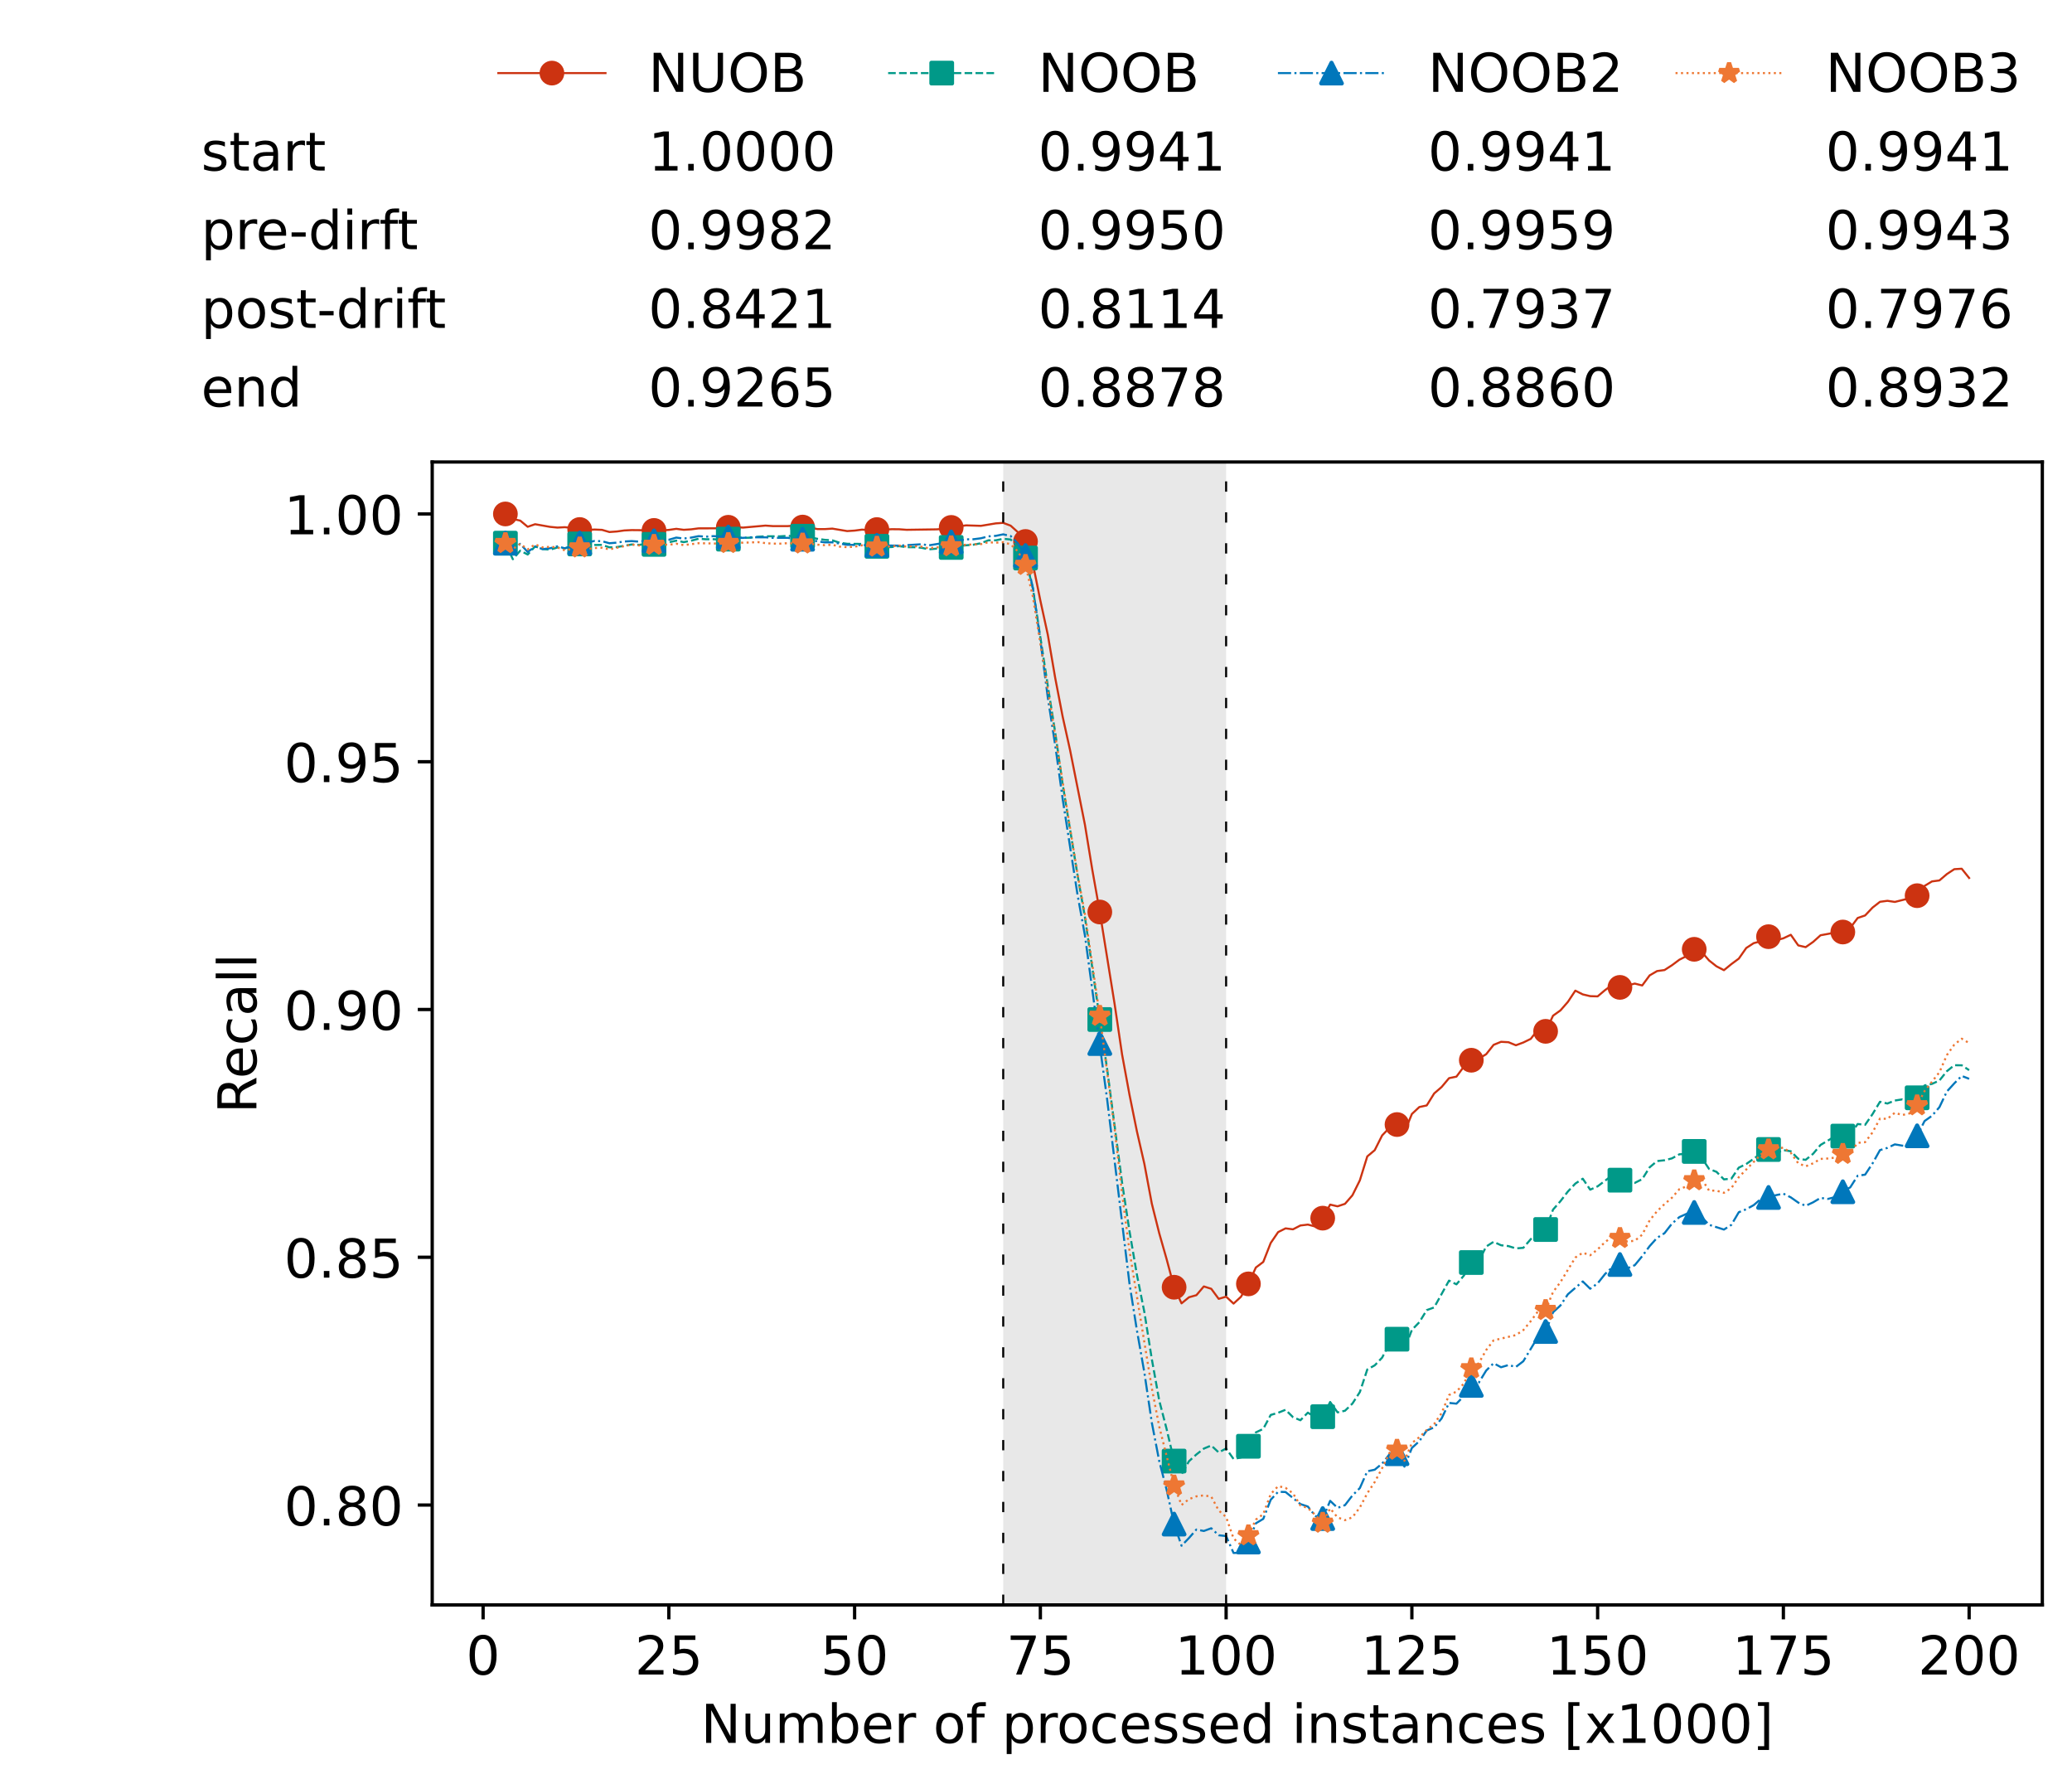 <?xml version="1.0" encoding="utf-8" standalone="no"?>
<!DOCTYPE svg PUBLIC "-//W3C//DTD SVG 1.1//EN"
  "http://www.w3.org/Graphics/SVG/1.1/DTD/svg11.dtd">
<!-- Created with matplotlib (https://matplotlib.org/) -->
<svg height="432.615pt" version="1.1" viewBox="0 0 502.65 432.615" width="502.65pt" xmlns="http://www.w3.org/2000/svg" xmlns:xlink="http://www.w3.org/1999/xlink">
 <defs>
  <style type="text/css">*{stroke-linecap:butt;stroke-linejoin:round;}</style>
 </defs>
 <g id="figure_1">
  <g id="patch_1">
   <path d="M 0 432.615 
L 502.65 432.615 
L 502.65 0 
L 0 0 
z
" style="fill:#ffffff;"/>
  </g>
  <g id="axes_1">
   <g id="patch_2">
    <path d="M 104.85 389.252 
L 495.45 389.252 
L 495.45 112.052 
L 104.85 112.052 
z
" style="fill:#ffffff;"/>
   </g>
   <g id="patch_3">
    <path clip-path="url(#pf4a2f9eb14)" d="M 297.446 389.252 
L 297.446 112.052 
L 243.372 112.052 
L 243.372 389.252 
z
" style="fill:#d3d3d3;opacity:0.5;"/>
   </g>
   <g id="matplotlib.axis_1">
    <g id="xtick_1">
     <g id="line2d_1">
      <defs>
       <path d="M 0 0 
L 0 3.5 
" id="m66483e9633" style="stroke:#000000;stroke-width:0.8;"/>
      </defs>
      <g>
       <use style="stroke:#000000;stroke-width:0.8;" x="117.197" xlink:href="#m66483e9633" y="389.252"/>
      </g>
     </g>
     <g id="text_1">
      <!-- 0 -->
      <g transform="translate(113.061 406.13)scale(0.13 -0.13)">
       <defs>
        <path d="M 31.781 66.406 
Q 24.172 66.406 20.328 58.906 
Q 16.5 51.422 16.5 36.375 
Q 16.5 21.391 20.328 13.891 
Q 24.172 6.391 31.781 6.391 
Q 39.453 6.391 43.281 13.891 
Q 47.125 21.391 47.125 36.375 
Q 47.125 51.422 43.281 58.906 
Q 39.453 66.406 31.781 66.406 
z
M 31.781 74.219 
Q 44.047 74.219 50.516 64.516 
Q 56.984 54.828 56.984 36.375 
Q 56.984 17.969 50.516 8.266 
Q 44.047 -1.422 31.781 -1.422 
Q 19.531 -1.422 13.062 8.266 
Q 6.594 17.969 6.594 36.375 
Q 6.594 54.828 13.062 64.516 
Q 19.531 74.219 31.781 74.219 
z
" id="DejaVuSans-48"/>
       </defs>
       <use xlink:href="#DejaVuSans-48"/>
      </g>
     </g>
    </g>
    <g id="xtick_2">
     <g id="line2d_2">
      <g>
       <use style="stroke:#000000;stroke-width:0.8;" x="162.259" xlink:href="#m66483e9633" y="389.252"/>
      </g>
     </g>
     <g id="text_2">
      <!-- 25 -->
      <g transform="translate(153.988 406.13)scale(0.13 -0.13)">
       <defs>
        <path d="M 19.188 8.297 
L 53.609 8.297 
L 53.609 0 
L 7.328 0 
L 7.328 8.297 
Q 12.938 14.109 22.625 23.891 
Q 32.328 33.688 34.812 36.531 
Q 39.547 41.844 41.422 45.531 
Q 43.312 49.219 43.312 52.781 
Q 43.312 58.594 39.234 62.25 
Q 35.156 65.922 28.609 65.922 
Q 23.969 65.922 18.812 64.312 
Q 13.672 62.703 7.812 59.422 
L 7.812 69.391 
Q 13.766 71.781 18.938 73 
Q 24.125 74.219 28.422 74.219 
Q 39.75 74.219 46.484 68.547 
Q 53.219 62.891 53.219 53.422 
Q 53.219 48.922 51.531 44.891 
Q 49.859 40.875 45.406 35.406 
Q 44.188 33.984 37.641 27.219 
Q 31.109 20.453 19.188 8.297 
z
" id="DejaVuSans-50"/>
        <path d="M 10.797 72.906 
L 49.516 72.906 
L 49.516 64.594 
L 19.828 64.594 
L 19.828 46.734 
Q 21.969 47.469 24.109 47.828 
Q 26.266 48.188 28.422 48.188 
Q 40.625 48.188 47.75 41.5 
Q 54.891 34.812 54.891 23.391 
Q 54.891 11.625 47.562 5.094 
Q 40.234 -1.422 26.906 -1.422 
Q 22.312 -1.422 17.547 -0.641 
Q 12.797 0.141 7.719 1.703 
L 7.719 11.625 
Q 12.109 9.234 16.797 8.062 
Q 21.484 6.891 26.703 6.891 
Q 35.156 6.891 40.078 11.328 
Q 45.016 15.766 45.016 23.391 
Q 45.016 31 40.078 35.438 
Q 35.156 39.891 26.703 39.891 
Q 22.75 39.891 18.812 39.016 
Q 14.891 38.141 10.797 36.281 
z
" id="DejaVuSans-53"/>
       </defs>
       <use xlink:href="#DejaVuSans-50"/>
       <use x="63.623" xlink:href="#DejaVuSans-53"/>
      </g>
     </g>
    </g>
    <g id="xtick_3">
     <g id="line2d_3">
      <g>
       <use style="stroke:#000000;stroke-width:0.8;" x="207.322" xlink:href="#m66483e9633" y="389.252"/>
      </g>
     </g>
     <g id="text_3">
      <!-- 50 -->
      <g transform="translate(199.05 406.13)scale(0.13 -0.13)">
       <use xlink:href="#DejaVuSans-53"/>
       <use x="63.623" xlink:href="#DejaVuSans-48"/>
      </g>
     </g>
    </g>
    <g id="xtick_4">
     <g id="line2d_4">
      <g>
       <use style="stroke:#000000;stroke-width:0.8;" x="252.384" xlink:href="#m66483e9633" y="389.252"/>
      </g>
     </g>
     <g id="text_4">
      <!-- 75 -->
      <g transform="translate(244.113 406.13)scale(0.13 -0.13)">
       <defs>
        <path d="M 8.203 72.906 
L 55.078 72.906 
L 55.078 68.703 
L 28.609 0 
L 18.312 0 
L 43.219 64.594 
L 8.203 64.594 
z
" id="DejaVuSans-55"/>
       </defs>
       <use xlink:href="#DejaVuSans-55"/>
       <use x="63.623" xlink:href="#DejaVuSans-53"/>
      </g>
     </g>
    </g>
    <g id="xtick_5">
     <g id="line2d_5">
      <g>
       <use style="stroke:#000000;stroke-width:0.8;" x="297.446" xlink:href="#m66483e9633" y="389.252"/>
      </g>
     </g>
     <g id="text_5">
      <!-- 100 -->
      <g transform="translate(285.039 406.13)scale(0.13 -0.13)">
       <defs>
        <path d="M 12.406 8.297 
L 28.516 8.297 
L 28.516 63.922 
L 10.984 60.406 
L 10.984 69.391 
L 28.422 72.906 
L 38.281 72.906 
L 38.281 8.297 
L 54.391 8.297 
L 54.391 0 
L 12.406 0 
z
" id="DejaVuSans-49"/>
       </defs>
       <use xlink:href="#DejaVuSans-49"/>
       <use x="63.623" xlink:href="#DejaVuSans-48"/>
       <use x="127.246" xlink:href="#DejaVuSans-48"/>
      </g>
     </g>
    </g>
    <g id="xtick_6">
     <g id="line2d_6">
      <g>
       <use style="stroke:#000000;stroke-width:0.8;" x="342.509" xlink:href="#m66483e9633" y="389.252"/>
      </g>
     </g>
     <g id="text_6">
      <!-- 125 -->
      <g transform="translate(330.102 406.13)scale(0.13 -0.13)">
       <use xlink:href="#DejaVuSans-49"/>
       <use x="63.623" xlink:href="#DejaVuSans-50"/>
       <use x="127.246" xlink:href="#DejaVuSans-53"/>
      </g>
     </g>
    </g>
    <g id="xtick_7">
     <g id="line2d_7">
      <g>
       <use style="stroke:#000000;stroke-width:0.8;" x="387.571" xlink:href="#m66483e9633" y="389.252"/>
      </g>
     </g>
     <g id="text_7">
      <!-- 150 -->
      <g transform="translate(375.164 406.13)scale(0.13 -0.13)">
       <use xlink:href="#DejaVuSans-49"/>
       <use x="63.623" xlink:href="#DejaVuSans-53"/>
       <use x="127.246" xlink:href="#DejaVuSans-48"/>
      </g>
     </g>
    </g>
    <g id="xtick_8">
     <g id="line2d_8">
      <g>
       <use style="stroke:#000000;stroke-width:0.8;" x="432.633" xlink:href="#m66483e9633" y="389.252"/>
      </g>
     </g>
     <g id="text_8">
      <!-- 175 -->
      <g transform="translate(420.226 406.13)scale(0.13 -0.13)">
       <use xlink:href="#DejaVuSans-49"/>
       <use x="63.623" xlink:href="#DejaVuSans-55"/>
       <use x="127.246" xlink:href="#DejaVuSans-53"/>
      </g>
     </g>
    </g>
    <g id="xtick_9">
     <g id="line2d_9">
      <g>
       <use style="stroke:#000000;stroke-width:0.8;" x="477.695" xlink:href="#m66483e9633" y="389.252"/>
      </g>
     </g>
     <g id="text_9">
      <!-- 200 -->
      <g transform="translate(465.289 406.13)scale(0.13 -0.13)">
       <use xlink:href="#DejaVuSans-50"/>
       <use x="63.623" xlink:href="#DejaVuSans-48"/>
       <use x="127.246" xlink:href="#DejaVuSans-48"/>
      </g>
     </g>
    </g>
    <g id="text_10">
     <!-- Number of processed instances [x1000] -->
     <g transform="translate(170.025 422.711)scale(0.13 -0.13)">
      <defs>
       <path d="M 9.812 72.906 
L 23.094 72.906 
L 55.422 11.922 
L 55.422 72.906 
L 64.984 72.906 
L 64.984 0 
L 51.703 0 
L 19.391 60.984 
L 19.391 0 
L 9.812 0 
z
" id="DejaVuSans-78"/>
       <path d="M 8.5 21.578 
L 8.5 54.688 
L 17.484 54.688 
L 17.484 21.922 
Q 17.484 14.156 20.5 10.266 
Q 23.531 6.391 29.594 6.391 
Q 36.859 6.391 41.078 11.031 
Q 45.312 15.672 45.312 23.688 
L 45.312 54.688 
L 54.297 54.688 
L 54.297 0 
L 45.312 0 
L 45.312 8.406 
Q 42.047 3.422 37.719 1 
Q 33.406 -1.422 27.688 -1.422 
Q 18.266 -1.422 13.375 4.438 
Q 8.5 10.297 8.5 21.578 
z
M 31.109 56 
z
" id="DejaVuSans-117"/>
       <path d="M 52 44.188 
Q 55.375 50.25 60.062 53.125 
Q 64.75 56 71.094 56 
Q 79.641 56 84.281 50.016 
Q 88.922 44.047 88.922 33.016 
L 88.922 0 
L 79.891 0 
L 79.891 32.719 
Q 79.891 40.578 77.094 44.375 
Q 74.312 48.188 68.609 48.188 
Q 61.625 48.188 57.562 43.547 
Q 53.516 38.922 53.516 30.906 
L 53.516 0 
L 44.484 0 
L 44.484 32.719 
Q 44.484 40.625 41.703 44.406 
Q 38.922 48.188 33.109 48.188 
Q 26.219 48.188 22.156 43.531 
Q 18.109 38.875 18.109 30.906 
L 18.109 0 
L 9.078 0 
L 9.078 54.688 
L 18.109 54.688 
L 18.109 46.188 
Q 21.188 51.219 25.484 53.609 
Q 29.781 56 35.688 56 
Q 41.656 56 45.828 52.969 
Q 50 49.953 52 44.188 
z
" id="DejaVuSans-109"/>
       <path d="M 48.688 27.297 
Q 48.688 37.203 44.609 42.844 
Q 40.531 48.484 33.406 48.484 
Q 26.266 48.484 22.188 42.844 
Q 18.109 37.203 18.109 27.297 
Q 18.109 17.391 22.188 11.75 
Q 26.266 6.109 33.406 6.109 
Q 40.531 6.109 44.609 11.75 
Q 48.688 17.391 48.688 27.297 
z
M 18.109 46.391 
Q 20.953 51.266 25.266 53.625 
Q 29.594 56 35.594 56 
Q 45.562 56 51.781 48.094 
Q 58.016 40.188 58.016 27.297 
Q 58.016 14.406 51.781 6.484 
Q 45.562 -1.422 35.594 -1.422 
Q 29.594 -1.422 25.266 0.953 
Q 20.953 3.328 18.109 8.203 
L 18.109 0 
L 9.078 0 
L 9.078 75.984 
L 18.109 75.984 
z
" id="DejaVuSans-98"/>
       <path d="M 56.203 29.594 
L 56.203 25.203 
L 14.891 25.203 
Q 15.484 15.922 20.484 11.062 
Q 25.484 6.203 34.422 6.203 
Q 39.594 6.203 44.453 7.469 
Q 49.312 8.734 54.109 11.281 
L 54.109 2.781 
Q 49.266 0.734 44.188 -0.344 
Q 39.109 -1.422 33.891 -1.422 
Q 20.797 -1.422 13.156 6.188 
Q 5.516 13.812 5.516 26.812 
Q 5.516 40.234 12.766 48.109 
Q 20.016 56 32.328 56 
Q 43.359 56 49.781 48.891 
Q 56.203 41.797 56.203 29.594 
z
M 47.219 32.234 
Q 47.125 39.594 43.094 43.984 
Q 39.062 48.391 32.422 48.391 
Q 24.906 48.391 20.391 44.141 
Q 15.875 39.891 15.188 32.172 
z
" id="DejaVuSans-101"/>
       <path d="M 41.109 46.297 
Q 39.594 47.172 37.812 47.578 
Q 36.031 48 33.891 48 
Q 26.266 48 22.188 43.047 
Q 18.109 38.094 18.109 28.812 
L 18.109 0 
L 9.078 0 
L 9.078 54.688 
L 18.109 54.688 
L 18.109 46.188 
Q 20.953 51.172 25.484 53.578 
Q 30.031 56 36.531 56 
Q 37.453 56 38.578 55.875 
Q 39.703 55.766 41.062 55.516 
z
" id="DejaVuSans-114"/>
       <path id="DejaVuSans-32"/>
       <path d="M 30.609 48.391 
Q 23.391 48.391 19.188 42.75 
Q 14.984 37.109 14.984 27.297 
Q 14.984 17.484 19.156 11.844 
Q 23.344 6.203 30.609 6.203 
Q 37.797 6.203 41.984 11.859 
Q 46.188 17.531 46.188 27.297 
Q 46.188 37.016 41.984 42.703 
Q 37.797 48.391 30.609 48.391 
z
M 30.609 56 
Q 42.328 56 49.016 48.375 
Q 55.719 40.766 55.719 27.297 
Q 55.719 13.875 49.016 6.219 
Q 42.328 -1.422 30.609 -1.422 
Q 18.844 -1.422 12.172 6.219 
Q 5.516 13.875 5.516 27.297 
Q 5.516 40.766 12.172 48.375 
Q 18.844 56 30.609 56 
z
" id="DejaVuSans-111"/>
       <path d="M 37.109 75.984 
L 37.109 68.5 
L 28.516 68.5 
Q 23.688 68.5 21.797 66.547 
Q 19.922 64.594 19.922 59.516 
L 19.922 54.688 
L 34.719 54.688 
L 34.719 47.703 
L 19.922 47.703 
L 19.922 0 
L 10.891 0 
L 10.891 47.703 
L 2.297 47.703 
L 2.297 54.688 
L 10.891 54.688 
L 10.891 58.5 
Q 10.891 67.625 15.141 71.797 
Q 19.391 75.984 28.609 75.984 
z
" id="DejaVuSans-102"/>
       <path d="M 18.109 8.203 
L 18.109 -20.797 
L 9.078 -20.797 
L 9.078 54.688 
L 18.109 54.688 
L 18.109 46.391 
Q 20.953 51.266 25.266 53.625 
Q 29.594 56 35.594 56 
Q 45.562 56 51.781 48.094 
Q 58.016 40.188 58.016 27.297 
Q 58.016 14.406 51.781 6.484 
Q 45.562 -1.422 35.594 -1.422 
Q 29.594 -1.422 25.266 0.953 
Q 20.953 3.328 18.109 8.203 
z
M 48.688 27.297 
Q 48.688 37.203 44.609 42.844 
Q 40.531 48.484 33.406 48.484 
Q 26.266 48.484 22.188 42.844 
Q 18.109 37.203 18.109 27.297 
Q 18.109 17.391 22.188 11.75 
Q 26.266 6.109 33.406 6.109 
Q 40.531 6.109 44.609 11.75 
Q 48.688 17.391 48.688 27.297 
z
" id="DejaVuSans-112"/>
       <path d="M 48.781 52.594 
L 48.781 44.188 
Q 44.969 46.297 41.141 47.344 
Q 37.312 48.391 33.406 48.391 
Q 24.656 48.391 19.812 42.844 
Q 14.984 37.312 14.984 27.297 
Q 14.984 17.281 19.812 11.734 
Q 24.656 6.203 33.406 6.203 
Q 37.312 6.203 41.141 7.25 
Q 44.969 8.297 48.781 10.406 
L 48.781 2.094 
Q 45.016 0.344 40.984 -0.531 
Q 36.969 -1.422 32.422 -1.422 
Q 20.062 -1.422 12.781 6.344 
Q 5.516 14.109 5.516 27.297 
Q 5.516 40.672 12.859 48.328 
Q 20.219 56 33.016 56 
Q 37.156 56 41.109 55.141 
Q 45.062 54.297 48.781 52.594 
z
" id="DejaVuSans-99"/>
       <path d="M 44.281 53.078 
L 44.281 44.578 
Q 40.484 46.531 36.375 47.5 
Q 32.281 48.484 27.875 48.484 
Q 21.188 48.484 17.844 46.438 
Q 14.5 44.391 14.5 40.281 
Q 14.5 37.156 16.891 35.375 
Q 19.281 33.594 26.516 31.984 
L 29.594 31.297 
Q 39.156 29.25 43.188 25.516 
Q 47.219 21.781 47.219 15.094 
Q 47.219 7.469 41.188 3.016 
Q 35.156 -1.422 24.609 -1.422 
Q 20.219 -1.422 15.453 -0.562 
Q 10.688 0.297 5.422 2 
L 5.422 11.281 
Q 10.406 8.688 15.234 7.391 
Q 20.062 6.109 24.812 6.109 
Q 31.156 6.109 34.562 8.281 
Q 37.984 10.453 37.984 14.406 
Q 37.984 18.062 35.516 20.016 
Q 33.062 21.969 24.703 23.781 
L 21.578 24.516 
Q 13.234 26.266 9.516 29.906 
Q 5.812 33.547 5.812 39.891 
Q 5.812 47.609 11.281 51.797 
Q 16.75 56 26.812 56 
Q 31.781 56 36.172 55.266 
Q 40.578 54.547 44.281 53.078 
z
" id="DejaVuSans-115"/>
       <path d="M 45.406 46.391 
L 45.406 75.984 
L 54.391 75.984 
L 54.391 0 
L 45.406 0 
L 45.406 8.203 
Q 42.578 3.328 38.25 0.953 
Q 33.938 -1.422 27.875 -1.422 
Q 17.969 -1.422 11.734 6.484 
Q 5.516 14.406 5.516 27.297 
Q 5.516 40.188 11.734 48.094 
Q 17.969 56 27.875 56 
Q 33.938 56 38.25 53.625 
Q 42.578 51.266 45.406 46.391 
z
M 14.797 27.297 
Q 14.797 17.391 18.875 11.75 
Q 22.953 6.109 30.078 6.109 
Q 37.203 6.109 41.297 11.75 
Q 45.406 17.391 45.406 27.297 
Q 45.406 37.203 41.297 42.844 
Q 37.203 48.484 30.078 48.484 
Q 22.953 48.484 18.875 42.844 
Q 14.797 37.203 14.797 27.297 
z
" id="DejaVuSans-100"/>
       <path d="M 9.422 54.688 
L 18.406 54.688 
L 18.406 0 
L 9.422 0 
z
M 9.422 75.984 
L 18.406 75.984 
L 18.406 64.594 
L 9.422 64.594 
z
" id="DejaVuSans-105"/>
       <path d="M 54.891 33.016 
L 54.891 0 
L 45.906 0 
L 45.906 32.719 
Q 45.906 40.484 42.875 44.328 
Q 39.844 48.188 33.797 48.188 
Q 26.516 48.188 22.312 43.547 
Q 18.109 38.922 18.109 30.906 
L 18.109 0 
L 9.078 0 
L 9.078 54.688 
L 18.109 54.688 
L 18.109 46.188 
Q 21.344 51.125 25.703 53.562 
Q 30.078 56 35.797 56 
Q 45.219 56 50.047 50.172 
Q 54.891 44.344 54.891 33.016 
z
" id="DejaVuSans-110"/>
       <path d="M 18.312 70.219 
L 18.312 54.688 
L 36.812 54.688 
L 36.812 47.703 
L 18.312 47.703 
L 18.312 18.016 
Q 18.312 11.328 20.141 9.422 
Q 21.969 7.516 27.594 7.516 
L 36.812 7.516 
L 36.812 0 
L 27.594 0 
Q 17.188 0 13.234 3.875 
Q 9.281 7.766 9.281 18.016 
L 9.281 47.703 
L 2.688 47.703 
L 2.688 54.688 
L 9.281 54.688 
L 9.281 70.219 
z
" id="DejaVuSans-116"/>
       <path d="M 34.281 27.484 
Q 23.391 27.484 19.188 25 
Q 14.984 22.516 14.984 16.5 
Q 14.984 11.719 18.141 8.906 
Q 21.297 6.109 26.703 6.109 
Q 34.188 6.109 38.703 11.406 
Q 43.219 16.703 43.219 25.484 
L 43.219 27.484 
z
M 52.203 31.203 
L 52.203 0 
L 43.219 0 
L 43.219 8.297 
Q 40.141 3.328 35.547 0.953 
Q 30.953 -1.422 24.312 -1.422 
Q 15.922 -1.422 10.953 3.297 
Q 6 8.016 6 15.922 
Q 6 25.141 12.172 29.828 
Q 18.359 34.516 30.609 34.516 
L 43.219 34.516 
L 43.219 35.406 
Q 43.219 41.609 39.141 45 
Q 35.062 48.391 27.688 48.391 
Q 23 48.391 18.547 47.266 
Q 14.109 46.141 10.016 43.891 
L 10.016 52.203 
Q 14.938 54.109 19.578 55.047 
Q 24.219 56 28.609 56 
Q 40.484 56 46.344 49.844 
Q 52.203 43.703 52.203 31.203 
z
" id="DejaVuSans-97"/>
       <path d="M 8.594 75.984 
L 29.297 75.984 
L 29.297 69 
L 17.578 69 
L 17.578 -6.203 
L 29.297 -6.203 
L 29.297 -13.188 
L 8.594 -13.188 
z
" id="DejaVuSans-91"/>
       <path d="M 54.891 54.688 
L 35.109 28.078 
L 55.906 0 
L 45.312 0 
L 29.391 21.484 
L 13.484 0 
L 2.875 0 
L 24.125 28.609 
L 4.688 54.688 
L 15.281 54.688 
L 29.781 35.203 
L 44.281 54.688 
z
" id="DejaVuSans-120"/>
       <path d="M 30.422 75.984 
L 30.422 -13.188 
L 9.719 -13.188 
L 9.719 -6.203 
L 21.391 -6.203 
L 21.391 69 
L 9.719 69 
L 9.719 75.984 
z
" id="DejaVuSans-93"/>
      </defs>
      <use xlink:href="#DejaVuSans-78"/>
      <use x="74.805" xlink:href="#DejaVuSans-117"/>
      <use x="138.184" xlink:href="#DejaVuSans-109"/>
      <use x="235.596" xlink:href="#DejaVuSans-98"/>
      <use x="299.072" xlink:href="#DejaVuSans-101"/>
      <use x="360.596" xlink:href="#DejaVuSans-114"/>
      <use x="401.709" xlink:href="#DejaVuSans-32"/>
      <use x="433.496" xlink:href="#DejaVuSans-111"/>
      <use x="494.678" xlink:href="#DejaVuSans-102"/>
      <use x="529.883" xlink:href="#DejaVuSans-32"/>
      <use x="561.67" xlink:href="#DejaVuSans-112"/>
      <use x="625.146" xlink:href="#DejaVuSans-114"/>
      <use x="664.01" xlink:href="#DejaVuSans-111"/>
      <use x="725.191" xlink:href="#DejaVuSans-99"/>
      <use x="780.172" xlink:href="#DejaVuSans-101"/>
      <use x="841.695" xlink:href="#DejaVuSans-115"/>
      <use x="893.795" xlink:href="#DejaVuSans-115"/>
      <use x="945.895" xlink:href="#DejaVuSans-101"/>
      <use x="1007.418" xlink:href="#DejaVuSans-100"/>
      <use x="1070.895" xlink:href="#DejaVuSans-32"/>
      <use x="1102.682" xlink:href="#DejaVuSans-105"/>
      <use x="1130.465" xlink:href="#DejaVuSans-110"/>
      <use x="1193.844" xlink:href="#DejaVuSans-115"/>
      <use x="1245.943" xlink:href="#DejaVuSans-116"/>
      <use x="1285.152" xlink:href="#DejaVuSans-97"/>
      <use x="1346.432" xlink:href="#DejaVuSans-110"/>
      <use x="1409.811" xlink:href="#DejaVuSans-99"/>
      <use x="1464.791" xlink:href="#DejaVuSans-101"/>
      <use x="1526.314" xlink:href="#DejaVuSans-115"/>
      <use x="1578.414" xlink:href="#DejaVuSans-32"/>
      <use x="1610.201" xlink:href="#DejaVuSans-91"/>
      <use x="1649.215" xlink:href="#DejaVuSans-120"/>
      <use x="1708.395" xlink:href="#DejaVuSans-49"/>
      <use x="1772.018" xlink:href="#DejaVuSans-48"/>
      <use x="1835.641" xlink:href="#DejaVuSans-48"/>
      <use x="1899.264" xlink:href="#DejaVuSans-48"/>
      <use x="1962.887" xlink:href="#DejaVuSans-93"/>
     </g>
    </g>
   </g>
   <g id="matplotlib.axis_2">
    <g id="ytick_1">
     <g id="line2d_10">
      <defs>
       <path d="M 0 0 
L -3.5 0 
" id="m7e944f7eed" style="stroke:#000000;stroke-width:0.8;"/>
      </defs>
      <g>
       <use style="stroke:#000000;stroke-width:0.8;" x="104.85" xlink:href="#m7e944f7eed" y="365.023"/>
      </g>
     </g>
     <g id="text_11">
      <!-- 0.80 -->
      <g transform="translate(68.905 369.962)scale(0.13 -0.13)">
       <defs>
        <path d="M 10.688 12.406 
L 21 12.406 
L 21 0 
L 10.688 0 
z
" id="DejaVuSans-46"/>
        <path d="M 31.781 34.625 
Q 24.75 34.625 20.719 30.859 
Q 16.703 27.094 16.703 20.516 
Q 16.703 13.922 20.719 10.156 
Q 24.75 6.391 31.781 6.391 
Q 38.812 6.391 42.859 10.172 
Q 46.922 13.969 46.922 20.516 
Q 46.922 27.094 42.891 30.859 
Q 38.875 34.625 31.781 34.625 
z
M 21.922 38.812 
Q 15.578 40.375 12.031 44.719 
Q 8.5 49.078 8.5 55.328 
Q 8.5 64.062 14.719 69.141 
Q 20.953 74.219 31.781 74.219 
Q 42.672 74.219 48.875 69.141 
Q 55.078 64.062 55.078 55.328 
Q 55.078 49.078 51.531 44.719 
Q 48 40.375 41.703 38.812 
Q 48.828 37.156 52.797 32.312 
Q 56.781 27.484 56.781 20.516 
Q 56.781 9.906 50.312 4.234 
Q 43.844 -1.422 31.781 -1.422 
Q 19.734 -1.422 13.25 4.234 
Q 6.781 9.906 6.781 20.516 
Q 6.781 27.484 10.781 32.312 
Q 14.797 37.156 21.922 38.812 
z
M 18.312 54.391 
Q 18.312 48.734 21.844 45.562 
Q 25.391 42.391 31.781 42.391 
Q 38.141 42.391 41.719 45.562 
Q 45.312 48.734 45.312 54.391 
Q 45.312 60.062 41.719 63.234 
Q 38.141 66.406 31.781 66.406 
Q 25.391 66.406 21.844 63.234 
Q 18.312 60.062 18.312 54.391 
z
" id="DejaVuSans-56"/>
       </defs>
       <use xlink:href="#DejaVuSans-48"/>
       <use x="63.623" xlink:href="#DejaVuSans-46"/>
       <use x="95.41" xlink:href="#DejaVuSans-56"/>
       <use x="159.033" xlink:href="#DejaVuSans-48"/>
      </g>
     </g>
    </g>
    <g id="ytick_2">
     <g id="line2d_11">
      <g>
       <use style="stroke:#000000;stroke-width:0.8;" x="104.85" xlink:href="#m7e944f7eed" y="304.931"/>
      </g>
     </g>
     <g id="text_12">
      <!-- 0.85 -->
      <g transform="translate(68.905 309.87)scale(0.13 -0.13)">
       <use xlink:href="#DejaVuSans-48"/>
       <use x="63.623" xlink:href="#DejaVuSans-46"/>
       <use x="95.41" xlink:href="#DejaVuSans-56"/>
       <use x="159.033" xlink:href="#DejaVuSans-53"/>
      </g>
     </g>
    </g>
    <g id="ytick_3">
     <g id="line2d_12">
      <g>
       <use style="stroke:#000000;stroke-width:0.8;" x="104.85" xlink:href="#m7e944f7eed" y="244.838"/>
      </g>
     </g>
     <g id="text_13">
      <!-- 0.90 -->
      <g transform="translate(68.905 249.777)scale(0.13 -0.13)">
       <defs>
        <path d="M 10.984 1.516 
L 10.984 10.5 
Q 14.703 8.734 18.5 7.812 
Q 22.312 6.891 25.984 6.891 
Q 35.75 6.891 40.891 13.453 
Q 46.047 20.016 46.781 33.406 
Q 43.953 29.203 39.594 26.953 
Q 35.25 24.703 29.984 24.703 
Q 19.047 24.703 12.672 31.312 
Q 6.297 37.938 6.297 49.422 
Q 6.297 60.641 12.938 67.422 
Q 19.578 74.219 30.609 74.219 
Q 43.266 74.219 49.922 64.516 
Q 56.594 54.828 56.594 36.375 
Q 56.594 19.141 48.406 8.859 
Q 40.234 -1.422 26.422 -1.422 
Q 22.703 -1.422 18.891 -0.688 
Q 15.094 0.047 10.984 1.516 
z
M 30.609 32.422 
Q 37.25 32.422 41.125 36.953 
Q 45.016 41.5 45.016 49.422 
Q 45.016 57.281 41.125 61.844 
Q 37.25 66.406 30.609 66.406 
Q 23.969 66.406 20.094 61.844 
Q 16.219 57.281 16.219 49.422 
Q 16.219 41.5 20.094 36.953 
Q 23.969 32.422 30.609 32.422 
z
" id="DejaVuSans-57"/>
       </defs>
       <use xlink:href="#DejaVuSans-48"/>
       <use x="63.623" xlink:href="#DejaVuSans-46"/>
       <use x="95.41" xlink:href="#DejaVuSans-57"/>
       <use x="159.033" xlink:href="#DejaVuSans-48"/>
      </g>
     </g>
    </g>
    <g id="ytick_4">
     <g id="line2d_13">
      <g>
       <use style="stroke:#000000;stroke-width:0.8;" x="104.85" xlink:href="#m7e944f7eed" y="184.745"/>
      </g>
     </g>
     <g id="text_14">
      <!-- 0.95 -->
      <g transform="translate(68.905 189.684)scale(0.13 -0.13)">
       <use xlink:href="#DejaVuSans-48"/>
       <use x="63.623" xlink:href="#DejaVuSans-46"/>
       <use x="95.41" xlink:href="#DejaVuSans-57"/>
       <use x="159.033" xlink:href="#DejaVuSans-53"/>
      </g>
     </g>
    </g>
    <g id="ytick_5">
     <g id="line2d_14">
      <g>
       <use style="stroke:#000000;stroke-width:0.8;" x="104.85" xlink:href="#m7e944f7eed" y="124.652"/>
      </g>
     </g>
     <g id="text_15">
      <!-- 1.00 -->
      <g transform="translate(68.905 129.591)scale(0.13 -0.13)">
       <use xlink:href="#DejaVuSans-49"/>
       <use x="63.623" xlink:href="#DejaVuSans-46"/>
       <use x="95.41" xlink:href="#DejaVuSans-48"/>
       <use x="159.033" xlink:href="#DejaVuSans-48"/>
      </g>
     </g>
    </g>
    <g id="text_16">
     <!-- Recall -->
     <g transform="translate(62.201 270.044)rotate(-90)scale(0.13 -0.13)">
      <defs>
       <path d="M 44.391 34.188 
Q 47.562 33.109 50.562 29.594 
Q 53.562 26.078 56.594 19.922 
L 66.609 0 
L 56 0 
L 46.688 18.703 
Q 43.062 26.031 39.672 28.422 
Q 36.281 30.812 30.422 30.812 
L 19.672 30.812 
L 19.672 0 
L 9.812 0 
L 9.812 72.906 
L 32.078 72.906 
Q 44.578 72.906 50.734 67.672 
Q 56.891 62.453 56.891 51.906 
Q 56.891 45.016 53.688 40.469 
Q 50.484 35.938 44.391 34.188 
z
M 19.672 64.797 
L 19.672 38.922 
L 32.078 38.922 
Q 39.203 38.922 42.844 42.219 
Q 46.484 45.516 46.484 51.906 
Q 46.484 58.297 42.844 61.547 
Q 39.203 64.797 32.078 64.797 
z
" id="DejaVuSans-82"/>
       <path d="M 9.422 75.984 
L 18.406 75.984 
L 18.406 0 
L 9.422 0 
z
" id="DejaVuSans-108"/>
      </defs>
      <use xlink:href="#DejaVuSans-82"/>
      <use x="64.982" xlink:href="#DejaVuSans-101"/>
      <use x="126.506" xlink:href="#DejaVuSans-99"/>
      <use x="181.486" xlink:href="#DejaVuSans-97"/>
      <use x="242.766" xlink:href="#DejaVuSans-108"/>
      <use x="270.549" xlink:href="#DejaVuSans-108"/>
     </g>
    </g>
   </g>
   <g id="line2d_15"/>
   <g id="line2d_16"/>
   <g id="line2d_17"/>
   <g id="line2d_18"/>
   <g id="line2d_19"/>
   <g id="line2d_20">
    <path clip-path="url(#pf4a2f9eb14)" d="M 122.605 124.652 
L 124.407 125.891 
L 126.21 126.27 
L 128.012 127.763 
L 129.815 127.141 
L 133.419 127.78 
L 135.222 127.957 
L 137.024 127.862 
L 138.827 128.045 
L 140.629 128.425 
L 142.432 128.537 
L 144.234 128.43 
L 146.037 128.508 
L 147.839 129.032 
L 149.642 128.904 
L 151.444 128.654 
L 153.247 128.566 
L 160.457 128.639 
L 162.259 128.52 
L 164.062 128.26 
L 165.864 128.497 
L 167.667 128.383 
L 169.469 128.144 
L 174.877 128.136 
L 176.679 127.882 
L 178.482 127.855 
L 180.284 127.957 
L 185.692 127.476 
L 187.494 127.598 
L 191.099 127.598 
L 192.902 127.479 
L 194.704 127.833 
L 196.507 127.956 
L 198.309 128.322 
L 200.112 128.325 
L 201.914 128.207 
L 205.519 128.806 
L 207.322 128.689 
L 209.124 128.452 
L 210.927 128.562 
L 212.729 128.438 
L 214.532 128.455 
L 216.334 128.351 
L 218.137 128.366 
L 219.939 128.495 
L 227.149 128.39 
L 228.952 128.27 
L 230.754 127.916 
L 234.359 127.419 
L 237.964 127.534 
L 241.569 126.938 
L 243.372 126.815 
L 245.174 127.492 
L 246.976 129.11 
L 248.779 131.326 
L 250.581 136.785 
L 252.384 145.664 
L 254.186 153.935 
L 255.989 164.445 
L 257.791 173.812 
L 259.594 181.951 
L 263.199 200.059 
L 265.001 211.058 
L 266.804 221.193 
L 270.409 243.596 
L 272.211 255.774 
L 274.014 265.565 
L 275.816 274.443 
L 277.619 282.307 
L 279.421 291.927 
L 281.224 299.119 
L 283.026 305.435 
L 284.829 312.198 
L 286.631 316.108 
L 288.434 314.632 
L 290.236 314.124 
L 292.039 312.005 
L 293.841 312.577 
L 295.644 315.018 
L 297.446 314.483 
L 299.249 316.166 
L 301.051 314.508 
L 302.854 311.387 
L 304.656 307.42 
L 306.459 306.06 
L 308.261 301.469 
L 310.064 298.828 
L 311.866 297.924 
L 313.669 298.152 
L 315.471 297.222 
L 317.274 297.003 
L 319.076 297.475 
L 320.879 295.443 
L 322.681 292.16 
L 324.484 292.573 
L 326.286 291.969 
L 328.089 289.891 
L 329.891 286.266 
L 331.694 280.464 
L 333.496 278.957 
L 335.299 275.373 
L 337.101 273.499 
L 338.904 272.741 
L 340.706 274.604 
L 342.509 270.181 
L 344.311 268.495 
L 346.114 268.104 
L 347.916 265.2 
L 349.719 263.64 
L 351.521 261.493 
L 353.324 261.119 
L 355.126 258.683 
L 356.928 257.142 
L 358.731 256.758 
L 360.533 255.683 
L 362.336 253.413 
L 364.138 252.676 
L 365.941 252.771 
L 367.743 253.513 
L 369.546 252.84 
L 371.348 251.963 
L 373.151 249.63 
L 374.953 250.134 
L 376.756 246.339 
L 378.558 245.049 
L 380.361 242.986 
L 382.163 240.265 
L 383.966 241.175 
L 385.768 241.601 
L 387.571 241.656 
L 389.373 240.138 
L 391.176 238.824 
L 392.978 239.474 
L 396.583 238.552 
L 398.386 239.008 
L 400.188 236.567 
L 401.991 235.516 
L 403.793 235.269 
L 405.596 234.108 
L 407.398 232.765 
L 409.201 231.854 
L 411.003 230.239 
L 412.806 230.864 
L 414.608 232.948 
L 416.411 234.369 
L 418.213 235.301 
L 420.016 233.828 
L 421.818 232.5 
L 423.621 229.926 
L 425.423 228.753 
L 427.226 228.268 
L 429.028 227.176 
L 430.831 228.068 
L 432.633 227.568 
L 434.436 226.717 
L 436.238 229.289 
L 438.041 229.715 
L 439.843 228.453 
L 441.646 226.835 
L 445.251 226.172 
L 447.053 226.046 
L 448.856 225.058 
L 450.658 222.642 
L 452.461 222.029 
L 454.263 220.123 
L 456.066 218.719 
L 457.868 218.476 
L 459.671 218.746 
L 463.276 217.853 
L 465.078 217.233 
L 466.881 214.861 
L 468.683 213.773 
L 470.485 213.535 
L 472.288 211.997 
L 474.09 210.809 
L 475.893 210.696 
L 477.695 212.939 
L 477.695 212.939 
" style="fill:none;stroke:#cc3311;stroke-linecap:square;stroke-width:0.5;"/>
    <defs>
     <path d="M 0 2.5 
C 0.663 2.5 1.299 2.237 1.768 1.768 
C 2.237 1.299 2.5 0.663 2.5 0 
C 2.5 -0.663 2.237 -1.299 1.768 -1.768 
C 1.299 -2.237 0.663 -2.5 0 -2.5 
C -0.663 -2.5 -1.299 -2.237 -1.768 -1.768 
C -2.237 -1.299 -2.5 -0.663 -2.5 0 
C -2.5 0.663 -2.237 1.299 -1.768 1.768 
C -1.299 2.237 -0.663 2.5 0 2.5 
z
" id="m9956230ea5" style="stroke:#cc3311;"/>
    </defs>
    <g clip-path="url(#pf4a2f9eb14)">
     <use style="fill:#cc3311;stroke:#cc3311;" x="122.605" xlink:href="#m9956230ea5" y="124.652"/>
     <use style="fill:#cc3311;stroke:#cc3311;" x="140.629" xlink:href="#m9956230ea5" y="128.425"/>
     <use style="fill:#cc3311;stroke:#cc3311;" x="158.654" xlink:href="#m9956230ea5" y="128.644"/>
     <use style="fill:#cc3311;stroke:#cc3311;" x="176.679" xlink:href="#m9956230ea5" y="127.882"/>
     <use style="fill:#cc3311;stroke:#cc3311;" x="194.704" xlink:href="#m9956230ea5" y="127.833"/>
     <use style="fill:#cc3311;stroke:#cc3311;" x="212.729" xlink:href="#m9956230ea5" y="128.438"/>
     <use style="fill:#cc3311;stroke:#cc3311;" x="230.754" xlink:href="#m9956230ea5" y="127.916"/>
     <use style="fill:#cc3311;stroke:#cc3311;" x="248.779" xlink:href="#m9956230ea5" y="131.326"/>
     <use style="fill:#cc3311;stroke:#cc3311;" x="266.804" xlink:href="#m9956230ea5" y="221.193"/>
     <use style="fill:#cc3311;stroke:#cc3311;" x="284.829" xlink:href="#m9956230ea5" y="312.198"/>
     <use style="fill:#cc3311;stroke:#cc3311;" x="302.854" xlink:href="#m9956230ea5" y="311.387"/>
     <use style="fill:#cc3311;stroke:#cc3311;" x="320.879" xlink:href="#m9956230ea5" y="295.443"/>
     <use style="fill:#cc3311;stroke:#cc3311;" x="338.904" xlink:href="#m9956230ea5" y="272.741"/>
     <use style="fill:#cc3311;stroke:#cc3311;" x="356.928" xlink:href="#m9956230ea5" y="257.142"/>
     <use style="fill:#cc3311;stroke:#cc3311;" x="374.953" xlink:href="#m9956230ea5" y="250.134"/>
     <use style="fill:#cc3311;stroke:#cc3311;" x="392.978" xlink:href="#m9956230ea5" y="239.474"/>
     <use style="fill:#cc3311;stroke:#cc3311;" x="411.003" xlink:href="#m9956230ea5" y="230.239"/>
     <use style="fill:#cc3311;stroke:#cc3311;" x="429.028" xlink:href="#m9956230ea5" y="227.176"/>
     <use style="fill:#cc3311;stroke:#cc3311;" x="447.053" xlink:href="#m9956230ea5" y="226.046"/>
     <use style="fill:#cc3311;stroke:#cc3311;" x="465.078" xlink:href="#m9956230ea5" y="217.233"/>
    </g>
   </g>
   <g id="line2d_21"/>
   <g id="line2d_22"/>
   <g id="line2d_23"/>
   <g id="line2d_24"/>
   <g id="line2d_25">
    <path clip-path="url(#pf4a2f9eb14)" d="M 122.605 131.735 
L 124.407 135.628 
L 126.21 133.553 
L 128.012 134.49 
L 129.815 132.523 
L 131.617 133.159 
L 133.419 133.309 
L 135.222 132.795 
L 137.024 132.978 
L 140.629 131.923 
L 142.432 132.382 
L 144.234 132.172 
L 146.037 132.156 
L 147.839 132.749 
L 149.642 132.682 
L 153.247 132.052 
L 155.049 132.149 
L 156.852 131.894 
L 158.654 132.029 
L 160.457 131.522 
L 162.259 131.52 
L 164.062 131.127 
L 165.864 131.482 
L 167.667 131.137 
L 169.469 130.66 
L 171.272 130.792 
L 173.074 130.776 
L 174.877 130.883 
L 176.679 130.757 
L 178.482 130.347 
L 180.284 130.438 
L 182.087 130.413 
L 183.889 130.179 
L 185.692 130.068 
L 189.297 130.075 
L 191.099 129.958 
L 192.902 130.079 
L 194.704 130.062 
L 196.507 130.307 
L 198.309 130.682 
L 200.112 130.933 
L 201.914 131.05 
L 203.717 131.638 
L 205.519 131.884 
L 209.124 131.92 
L 212.729 132.502 
L 214.532 132.765 
L 216.334 132.671 
L 218.137 132.459 
L 219.939 132.714 
L 221.742 132.722 
L 223.544 132.85 
L 225.347 133.238 
L 228.952 132.891 
L 230.754 132.771 
L 232.557 132.409 
L 236.162 132.103 
L 237.964 131.751 
L 239.767 131.046 
L 241.569 131.042 
L 243.372 130.675 
L 245.174 130.85 
L 246.976 132.589 
L 248.779 135.34 
L 250.581 142.834 
L 254.186 166.328 
L 255.989 177.673 
L 257.791 190.198 
L 261.396 212.21 
L 263.199 222.488 
L 266.804 247.269 
L 268.606 259.453 
L 272.211 286.852 
L 274.014 298.65 
L 275.816 309.232 
L 277.619 318.262 
L 279.421 329.631 
L 281.224 339.685 
L 283.026 346.652 
L 284.829 354.36 
L 286.631 357.59 
L 288.434 354.394 
L 290.236 352.756 
L 292.039 351.335 
L 293.841 350.581 
L 295.644 352.267 
L 297.446 351.312 
L 299.249 353.855 
L 301.051 353.491 
L 302.854 350.765 
L 304.656 347.405 
L 306.459 346.551 
L 308.261 343.176 
L 310.064 342.646 
L 311.866 341.918 
L 313.669 343.712 
L 315.471 344.46 
L 317.274 342.613 
L 319.076 343.766 
L 320.879 343.597 
L 322.681 340.025 
L 324.484 342.549 
L 326.286 342.152 
L 328.089 340.407 
L 329.891 337.615 
L 331.694 332.146 
L 333.496 331.144 
L 335.299 329.268 
L 337.101 325.764 
L 338.904 324.8 
L 340.706 327.315 
L 342.509 322.548 
L 344.311 320.686 
L 346.114 317.744 
L 347.916 317.095 
L 351.521 310.594 
L 353.324 311.495 
L 355.126 309.369 
L 356.928 306.206 
L 358.731 305.87 
L 360.533 302.336 
L 362.336 301.18 
L 364.138 302.017 
L 365.941 302.222 
L 367.743 302.785 
L 369.546 302.637 
L 371.348 300.542 
L 373.151 298.792 
L 374.953 298.195 
L 376.756 293.372 
L 378.558 291.32 
L 380.361 288.976 
L 382.163 287.061 
L 383.966 285.875 
L 385.768 288.537 
L 387.571 287.729 
L 391.176 285.005 
L 392.978 286.233 
L 394.781 286.84 
L 396.583 286.892 
L 398.386 285.987 
L 400.188 283.112 
L 401.991 281.6 
L 403.793 281.404 
L 405.596 280.944 
L 407.398 279.959 
L 409.201 279.84 
L 411.003 279.259 
L 412.806 280.792 
L 414.608 283.508 
L 416.411 284.213 
L 418.213 286.041 
L 420.016 285.857 
L 421.818 283.19 
L 423.621 282.319 
L 427.226 279.754 
L 429.028 278.791 
L 430.831 279.688 
L 432.633 278.935 
L 434.436 279.224 
L 436.238 281.048 
L 438.041 281.3 
L 439.843 279.832 
L 441.646 277.688 
L 445.251 275.549 
L 447.053 275.542 
L 448.856 275.198 
L 450.658 272.608 
L 452.461 272.815 
L 454.263 270.207 
L 456.066 267.217 
L 457.868 267.644 
L 459.671 266.916 
L 461.473 266.639 
L 463.276 267.311 
L 465.078 266.253 
L 466.881 263.258 
L 468.683 262.881 
L 470.485 262.059 
L 472.288 259.811 
L 474.09 258.356 
L 475.893 258.369 
L 477.695 259.55 
L 477.695 259.55 
" style="fill:none;stroke:#009988;stroke-dasharray:1.85,0.8;stroke-dashoffset:0;stroke-width:0.5;"/>
    <defs>
     <path d="M -2.5 2.5 
L 2.5 2.5 
L 2.5 -2.5 
L -2.5 -2.5 
z
" id="m96085835e2" style="stroke:#009988;stroke-linejoin:miter;"/>
    </defs>
    <g clip-path="url(#pf4a2f9eb14)">
     <use style="fill:#009988;stroke:#009988;stroke-linejoin:miter;" x="122.605" xlink:href="#m96085835e2" y="131.735"/>
     <use style="fill:#009988;stroke:#009988;stroke-linejoin:miter;" x="140.629" xlink:href="#m96085835e2" y="131.923"/>
     <use style="fill:#009988;stroke:#009988;stroke-linejoin:miter;" x="158.654" xlink:href="#m96085835e2" y="132.029"/>
     <use style="fill:#009988;stroke:#009988;stroke-linejoin:miter;" x="176.679" xlink:href="#m96085835e2" y="130.757"/>
     <use style="fill:#009988;stroke:#009988;stroke-linejoin:miter;" x="194.704" xlink:href="#m96085835e2" y="130.062"/>
     <use style="fill:#009988;stroke:#009988;stroke-linejoin:miter;" x="212.729" xlink:href="#m96085835e2" y="132.502"/>
     <use style="fill:#009988;stroke:#009988;stroke-linejoin:miter;" x="230.754" xlink:href="#m96085835e2" y="132.771"/>
     <use style="fill:#009988;stroke:#009988;stroke-linejoin:miter;" x="248.779" xlink:href="#m96085835e2" y="135.34"/>
     <use style="fill:#009988;stroke:#009988;stroke-linejoin:miter;" x="266.804" xlink:href="#m96085835e2" y="247.269"/>
     <use style="fill:#009988;stroke:#009988;stroke-linejoin:miter;" x="284.829" xlink:href="#m96085835e2" y="354.36"/>
     <use style="fill:#009988;stroke:#009988;stroke-linejoin:miter;" x="302.854" xlink:href="#m96085835e2" y="350.765"/>
     <use style="fill:#009988;stroke:#009988;stroke-linejoin:miter;" x="320.879" xlink:href="#m96085835e2" y="343.597"/>
     <use style="fill:#009988;stroke:#009988;stroke-linejoin:miter;" x="338.904" xlink:href="#m96085835e2" y="324.8"/>
     <use style="fill:#009988;stroke:#009988;stroke-linejoin:miter;" x="356.928" xlink:href="#m96085835e2" y="306.206"/>
     <use style="fill:#009988;stroke:#009988;stroke-linejoin:miter;" x="374.953" xlink:href="#m96085835e2" y="298.195"/>
     <use style="fill:#009988;stroke:#009988;stroke-linejoin:miter;" x="392.978" xlink:href="#m96085835e2" y="286.233"/>
     <use style="fill:#009988;stroke:#009988;stroke-linejoin:miter;" x="411.003" xlink:href="#m96085835e2" y="279.259"/>
     <use style="fill:#009988;stroke:#009988;stroke-linejoin:miter;" x="429.028" xlink:href="#m96085835e2" y="278.791"/>
     <use style="fill:#009988;stroke:#009988;stroke-linejoin:miter;" x="447.053" xlink:href="#m96085835e2" y="275.542"/>
     <use style="fill:#009988;stroke:#009988;stroke-linejoin:miter;" x="465.078" xlink:href="#m96085835e2" y="266.253"/>
    </g>
   </g>
   <g id="line2d_26"/>
   <g id="line2d_27"/>
   <g id="line2d_28"/>
   <g id="line2d_29"/>
   <g id="line2d_30">
    <path clip-path="url(#pf4a2f9eb14)" d="M 122.605 131.735 
L 124.407 133.15 
L 126.21 131.901 
L 128.012 133.884 
L 129.815 132.537 
L 131.617 133.171 
L 133.419 132.978 
L 135.222 132.506 
L 137.024 132.993 
L 138.827 132.411 
L 140.629 131.705 
L 142.432 131.544 
L 144.234 131.206 
L 146.037 131.259 
L 147.839 131.756 
L 149.642 131.604 
L 151.444 131.331 
L 153.247 131.229 
L 155.049 131.369 
L 156.852 131.153 
L 158.654 131.166 
L 160.457 130.907 
L 162.259 130.904 
L 164.062 130.385 
L 165.864 130.615 
L 167.667 130.39 
L 169.469 130.032 
L 171.272 130.164 
L 173.074 130.026 
L 176.679 130.258 
L 178.482 130.46 
L 180.284 130.449 
L 182.087 130.311 
L 185.692 130.317 
L 187.494 130.446 
L 191.099 130.445 
L 192.902 130.685 
L 196.507 130.915 
L 198.309 131.291 
L 200.112 131.541 
L 201.914 131.541 
L 205.519 132.136 
L 212.729 132.267 
L 218.137 132.335 
L 223.544 131.997 
L 225.347 132.263 
L 228.952 131.681 
L 230.754 131.444 
L 234.359 130.805 
L 236.162 130.783 
L 237.964 130.549 
L 239.767 130.087 
L 241.569 129.962 
L 243.372 129.594 
L 245.174 130.007 
L 246.976 131.86 
L 248.779 134.734 
L 250.581 142.609 
L 252.384 155.223 
L 254.186 169.172 
L 255.989 180.757 
L 257.791 193.768 
L 261.396 216.987 
L 263.199 226.906 
L 268.606 266.822 
L 274.014 311.406 
L 275.816 322.716 
L 277.619 332.924 
L 279.421 345.042 
L 281.224 354.388 
L 283.026 361.354 
L 284.829 369.638 
L 286.631 374.892 
L 288.434 373.023 
L 290.236 370.964 
L 292.039 371.317 
L 293.841 370.654 
L 295.644 372.351 
L 297.446 372.541 
L 299.249 376.652 
L 301.051 376.592 
L 302.854 373.998 
L 304.656 369.457 
L 306.459 368.38 
L 308.261 363.749 
L 310.064 361.805 
L 311.866 361.868 
L 315.471 364.787 
L 317.274 365.387 
L 319.076 367.661 
L 320.879 368.305 
L 322.681 364.003 
L 324.484 365.714 
L 326.286 365.045 
L 328.089 362.698 
L 329.891 360.906 
L 331.694 356.832 
L 333.496 356.454 
L 335.299 354.965 
L 337.101 352.677 
L 338.904 352.584 
L 340.706 355.714 
L 342.509 351.182 
L 344.311 349.53 
L 346.114 346.946 
L 347.916 346.188 
L 349.719 344.027 
L 351.521 340.256 
L 353.324 340.435 
L 355.126 338.591 
L 356.928 336.004 
L 358.731 335.359 
L 360.533 332.411 
L 362.336 330.63 
L 364.138 331.602 
L 365.941 331.075 
L 367.743 331.524 
L 369.546 330.142 
L 373.151 324.144 
L 374.953 322.937 
L 376.756 318.281 
L 378.558 316.61 
L 380.361 313.901 
L 383.966 310.797 
L 385.768 312.563 
L 387.571 311.266 
L 389.373 308.989 
L 391.176 307.306 
L 392.978 306.689 
L 394.781 307.612 
L 396.583 306.852 
L 398.386 304.662 
L 400.188 302.226 
L 401.991 300.217 
L 403.793 299.095 
L 405.596 296.779 
L 407.398 295.187 
L 409.201 294.372 
L 411.003 294.065 
L 412.806 295.187 
L 414.608 297.053 
L 418.213 298.211 
L 420.016 297.068 
L 421.818 294.005 
L 423.621 293.283 
L 425.423 292.289 
L 427.226 290.742 
L 429.028 290.421 
L 430.831 289.868 
L 432.633 289.507 
L 434.436 290.401 
L 436.238 291.67 
L 438.041 292.453 
L 439.843 291.604 
L 441.646 290.533 
L 443.448 290.778 
L 445.251 290.309 
L 447.053 289.042 
L 448.856 287.97 
L 450.658 285.154 
L 452.461 284.895 
L 454.263 282.169 
L 456.066 278.94 
L 457.868 278.399 
L 459.671 277.548 
L 461.473 277.856 
L 463.276 277.914 
L 465.078 275.471 
L 466.881 271.891 
L 468.683 270.616 
L 470.485 268.533 
L 472.288 264.738 
L 474.09 262.756 
L 475.893 260.944 
L 477.695 261.652 
L 477.695 261.652 
" style="fill:none;stroke:#0077bb;stroke-dasharray:3.2,0.8,0.5,0.8;stroke-dashoffset:0;stroke-width:0.5;"/>
    <defs>
     <path d="M 0 -2.5 
L -2.5 2.5 
L 2.5 2.5 
z
" id="m2510f36e47" style="stroke:#0077bb;stroke-linejoin:miter;"/>
    </defs>
    <g clip-path="url(#pf4a2f9eb14)">
     <use style="fill:#0077bb;stroke:#0077bb;stroke-linejoin:miter;" x="122.605" xlink:href="#m2510f36e47" y="131.735"/>
     <use style="fill:#0077bb;stroke:#0077bb;stroke-linejoin:miter;" x="140.629" xlink:href="#m2510f36e47" y="131.705"/>
     <use style="fill:#0077bb;stroke:#0077bb;stroke-linejoin:miter;" x="158.654" xlink:href="#m2510f36e47" y="131.166"/>
     <use style="fill:#0077bb;stroke:#0077bb;stroke-linejoin:miter;" x="176.679" xlink:href="#m2510f36e47" y="130.258"/>
     <use style="fill:#0077bb;stroke:#0077bb;stroke-linejoin:miter;" x="194.704" xlink:href="#m2510f36e47" y="130.791"/>
     <use style="fill:#0077bb;stroke:#0077bb;stroke-linejoin:miter;" x="212.729" xlink:href="#m2510f36e47" y="132.267"/>
     <use style="fill:#0077bb;stroke:#0077bb;stroke-linejoin:miter;" x="230.754" xlink:href="#m2510f36e47" y="131.444"/>
     <use style="fill:#0077bb;stroke:#0077bb;stroke-linejoin:miter;" x="248.779" xlink:href="#m2510f36e47" y="134.734"/>
     <use style="fill:#0077bb;stroke:#0077bb;stroke-linejoin:miter;" x="266.804" xlink:href="#m2510f36e47" y="253.1"/>
     <use style="fill:#0077bb;stroke:#0077bb;stroke-linejoin:miter;" x="284.829" xlink:href="#m2510f36e47" y="369.638"/>
     <use style="fill:#0077bb;stroke:#0077bb;stroke-linejoin:miter;" x="302.854" xlink:href="#m2510f36e47" y="373.998"/>
     <use style="fill:#0077bb;stroke:#0077bb;stroke-linejoin:miter;" x="320.879" xlink:href="#m2510f36e47" y="368.305"/>
     <use style="fill:#0077bb;stroke:#0077bb;stroke-linejoin:miter;" x="338.904" xlink:href="#m2510f36e47" y="352.584"/>
     <use style="fill:#0077bb;stroke:#0077bb;stroke-linejoin:miter;" x="356.928" xlink:href="#m2510f36e47" y="336.004"/>
     <use style="fill:#0077bb;stroke:#0077bb;stroke-linejoin:miter;" x="374.953" xlink:href="#m2510f36e47" y="322.937"/>
     <use style="fill:#0077bb;stroke:#0077bb;stroke-linejoin:miter;" x="392.978" xlink:href="#m2510f36e47" y="306.689"/>
     <use style="fill:#0077bb;stroke:#0077bb;stroke-linejoin:miter;" x="411.003" xlink:href="#m2510f36e47" y="294.065"/>
     <use style="fill:#0077bb;stroke:#0077bb;stroke-linejoin:miter;" x="429.028" xlink:href="#m2510f36e47" y="290.421"/>
     <use style="fill:#0077bb;stroke:#0077bb;stroke-linejoin:miter;" x="447.053" xlink:href="#m2510f36e47" y="289.042"/>
     <use style="fill:#0077bb;stroke:#0077bb;stroke-linejoin:miter;" x="465.078" xlink:href="#m2510f36e47" y="275.471"/>
    </g>
   </g>
   <g id="line2d_31"/>
   <g id="line2d_32"/>
   <g id="line2d_33"/>
   <g id="line2d_34"/>
   <g id="line2d_35">
    <path clip-path="url(#pf4a2f9eb14)" d="M 122.605 131.735 
L 124.407 133.15 
L 126.21 131.901 
L 128.012 133.251 
L 129.815 132.031 
L 131.617 132.75 
L 133.419 132.617 
L 135.222 132.757 
L 137.024 133.488 
L 140.629 132.799 
L 142.432 133.186 
L 144.234 132.914 
L 146.037 132.845 
L 147.839 133.236 
L 153.247 132.07 
L 155.049 132.287 
L 156.852 132.025 
L 158.654 132.16 
L 160.457 132.019 
L 162.259 132.135 
L 164.062 131.862 
L 165.864 132.21 
L 169.469 131.747 
L 174.877 131.847 
L 178.482 131.537 
L 180.284 131.628 
L 183.889 131.486 
L 185.692 131.729 
L 187.494 131.851 
L 189.297 131.852 
L 191.099 131.735 
L 196.507 131.842 
L 198.309 132.1 
L 200.112 132.231 
L 201.914 132.112 
L 203.717 132.58 
L 205.519 132.706 
L 207.322 132.595 
L 209.124 132.259 
L 210.927 132.591 
L 216.334 132.53 
L 218.137 132.318 
L 219.939 132.574 
L 221.742 132.462 
L 223.544 132.59 
L 225.347 132.978 
L 227.149 132.75 
L 228.952 132.752 
L 234.359 132.105 
L 237.964 131.97 
L 239.767 131.512 
L 241.569 131.629 
L 243.372 131.499 
L 245.174 132.026 
L 246.976 133.766 
L 248.779 137.032 
L 250.581 144.78 
L 259.594 200.863 
L 261.396 212.036 
L 263.199 221.719 
L 266.804 246.395 
L 270.409 273.944 
L 272.211 289.6 
L 274.014 303.411 
L 279.421 336.665 
L 281.224 346.017 
L 284.829 360.318 
L 286.631 365.012 
L 288.434 363.592 
L 290.236 362.916 
L 292.039 362.679 
L 293.841 362.977 
L 295.644 366.334 
L 297.446 367.929 
L 299.249 373.127 
L 301.051 374.74 
L 302.854 372.383 
L 304.656 368.557 
L 306.459 367.236 
L 308.261 362.37 
L 310.064 360.435 
L 311.866 360.854 
L 313.669 362.194 
L 315.471 365.132 
L 317.274 365.737 
L 319.076 367.427 
L 320.879 369.341 
L 322.681 365.845 
L 324.484 368.026 
L 326.286 368.694 
L 328.089 367.993 
L 329.891 365.606 
L 331.694 362.169 
L 333.496 359.441 
L 335.299 356.072 
L 337.101 352.337 
L 338.904 351.629 
L 340.706 354.288 
L 342.509 349.987 
L 344.311 348.569 
L 346.114 346.831 
L 347.916 345.366 
L 349.719 342.729 
L 351.521 338.338 
L 353.324 337.516 
L 355.126 335.541 
L 356.928 331.884 
L 358.731 330.623 
L 360.533 327.44 
L 362.336 325.078 
L 367.743 323.803 
L 369.546 322.596 
L 371.348 320.422 
L 373.151 317.972 
L 374.953 317.746 
L 376.756 313.357 
L 378.558 310.945 
L 382.163 304.998 
L 383.966 303.826 
L 385.768 304.446 
L 387.571 303.022 
L 389.373 301.248 
L 391.176 299.916 
L 392.978 300.276 
L 394.781 301.094 
L 396.583 300.937 
L 398.386 299.447 
L 400.188 295.989 
L 401.991 293.756 
L 403.793 292.034 
L 405.596 290.489 
L 407.398 288.414 
L 409.201 287.711 
L 411.003 286.281 
L 412.806 285.916 
L 414.608 288.759 
L 416.411 288.779 
L 418.213 289.293 
L 420.016 288.152 
L 421.818 285.496 
L 427.226 279.963 
L 429.028 278.776 
L 432.633 278.347 
L 434.436 279.607 
L 436.238 282.133 
L 438.041 282.879 
L 439.843 282.143 
L 441.646 281.076 
L 443.448 280.972 
L 445.251 280.744 
L 447.053 279.877 
L 448.856 279.543 
L 450.658 277.186 
L 452.461 277.012 
L 454.263 274.645 
L 456.066 271.288 
L 457.868 271.363 
L 459.671 269.879 
L 461.473 270.437 
L 463.276 270.031 
L 465.078 268.094 
L 466.881 264.624 
L 470.485 260.057 
L 472.288 255.903 
L 474.09 253.364 
L 475.893 251.916 
L 477.695 252.979 
L 477.695 252.979 
" style="fill:none;stroke:#ee7733;stroke-dasharray:0.5,0.825;stroke-dashoffset:0;stroke-width:0.5;"/>
    <defs>
     <path d="M 0 -2.5 
L -0.561 -0.773 
L -2.378 -0.773 
L -0.908 0.295 
L -1.469 2.023 
L -0 0.955 
L 1.469 2.023 
L 0.908 0.295 
L 2.378 -0.773 
L 0.561 -0.773 
z
" id="mfb9b565f05" style="stroke:#ee7733;stroke-linejoin:bevel;"/>
    </defs>
    <g clip-path="url(#pf4a2f9eb14)">
     <use style="fill:#ee7733;stroke:#ee7733;stroke-linejoin:bevel;" x="122.605" xlink:href="#mfb9b565f05" y="131.735"/>
     <use style="fill:#ee7733;stroke:#ee7733;stroke-linejoin:bevel;" x="140.629" xlink:href="#mfb9b565f05" y="132.799"/>
     <use style="fill:#ee7733;stroke:#ee7733;stroke-linejoin:bevel;" x="158.654" xlink:href="#mfb9b565f05" y="132.16"/>
     <use style="fill:#ee7733;stroke:#ee7733;stroke-linejoin:bevel;" x="176.679" xlink:href="#mfb9b565f05" y="131.719"/>
     <use style="fill:#ee7733;stroke:#ee7733;stroke-linejoin:bevel;" x="194.704" xlink:href="#mfb9b565f05" y="131.836"/>
     <use style="fill:#ee7733;stroke:#ee7733;stroke-linejoin:bevel;" x="212.729" xlink:href="#mfb9b565f05" y="132.59"/>
     <use style="fill:#ee7733;stroke:#ee7733;stroke-linejoin:bevel;" x="230.754" xlink:href="#mfb9b565f05" y="132.514"/>
     <use style="fill:#ee7733;stroke:#ee7733;stroke-linejoin:bevel;" x="248.779" xlink:href="#mfb9b565f05" y="137.032"/>
     <use style="fill:#ee7733;stroke:#ee7733;stroke-linejoin:bevel;" x="266.804" xlink:href="#mfb9b565f05" y="246.395"/>
     <use style="fill:#ee7733;stroke:#ee7733;stroke-linejoin:bevel;" x="284.829" xlink:href="#mfb9b565f05" y="360.318"/>
     <use style="fill:#ee7733;stroke:#ee7733;stroke-linejoin:bevel;" x="302.854" xlink:href="#mfb9b565f05" y="372.383"/>
     <use style="fill:#ee7733;stroke:#ee7733;stroke-linejoin:bevel;" x="320.879" xlink:href="#mfb9b565f05" y="369.341"/>
     <use style="fill:#ee7733;stroke:#ee7733;stroke-linejoin:bevel;" x="338.904" xlink:href="#mfb9b565f05" y="351.629"/>
     <use style="fill:#ee7733;stroke:#ee7733;stroke-linejoin:bevel;" x="356.928" xlink:href="#mfb9b565f05" y="331.884"/>
     <use style="fill:#ee7733;stroke:#ee7733;stroke-linejoin:bevel;" x="374.953" xlink:href="#mfb9b565f05" y="317.746"/>
     <use style="fill:#ee7733;stroke:#ee7733;stroke-linejoin:bevel;" x="392.978" xlink:href="#mfb9b565f05" y="300.276"/>
     <use style="fill:#ee7733;stroke:#ee7733;stroke-linejoin:bevel;" x="411.003" xlink:href="#mfb9b565f05" y="286.281"/>
     <use style="fill:#ee7733;stroke:#ee7733;stroke-linejoin:bevel;" x="429.028" xlink:href="#mfb9b565f05" y="278.776"/>
     <use style="fill:#ee7733;stroke:#ee7733;stroke-linejoin:bevel;" x="447.053" xlink:href="#mfb9b565f05" y="279.877"/>
     <use style="fill:#ee7733;stroke:#ee7733;stroke-linejoin:bevel;" x="465.078" xlink:href="#mfb9b565f05" y="268.094"/>
    </g>
   </g>
   <g id="line2d_36"/>
   <g id="line2d_37"/>
   <g id="line2d_38"/>
   <g id="line2d_39"/>
   <g id="line2d_40">
    <path clip-path="url(#pf4a2f9eb14)" d="M 243.372 389.252 
L 243.372 112.052 
" style="fill:none;stroke:#000000;stroke-dasharray:2.5,5;stroke-dashoffset:0;stroke-width:0.5;"/>
   </g>
   <g id="line2d_41">
    <path clip-path="url(#pf4a2f9eb14)" d="M 297.446 389.252 
L 297.446 112.052 
" style="fill:none;stroke:#000000;stroke-dasharray:2.5,5;stroke-dashoffset:0;stroke-width:0.5;"/>
   </g>
   <g id="patch_4">
    <path d="M 104.85 389.252 
L 104.85 112.052 
" style="fill:none;stroke:#000000;stroke-linecap:square;stroke-linejoin:miter;stroke-width:0.8;"/>
   </g>
   <g id="patch_5">
    <path d="M 495.45 389.252 
L 495.45 112.052 
" style="fill:none;stroke:#000000;stroke-linecap:square;stroke-linejoin:miter;stroke-width:0.8;"/>
   </g>
   <g id="patch_6">
    <path d="M 104.85 389.252 
L 495.45 389.252 
" style="fill:none;stroke:#000000;stroke-linecap:square;stroke-linejoin:miter;stroke-width:0.8;"/>
   </g>
   <g id="patch_7">
    <path d="M 104.85 112.052 
L 495.45 112.052 
" style="fill:none;stroke:#000000;stroke-linecap:square;stroke-linejoin:miter;stroke-width:0.8;"/>
   </g>
   <g id="legend_1">
    <g id="line2d_42"/>
    <g id="line2d_43"/>
    <g id="text_17">
     <!--   -->
     <g transform="translate(48.8 22.278)scale(0.13 -0.13)">
      <use xlink:href="#DejaVuSans-32"/>
     </g>
    </g>
    <g id="line2d_44"/>
    <g id="line2d_45"/>
    <g id="text_18">
     <!-- start -->
     <g transform="translate(48.8 41.36)scale(0.13 -0.13)">
      <use xlink:href="#DejaVuSans-115"/>
      <use x="52.1" xlink:href="#DejaVuSans-116"/>
      <use x="91.309" xlink:href="#DejaVuSans-97"/>
      <use x="152.588" xlink:href="#DejaVuSans-114"/>
      <use x="193.701" xlink:href="#DejaVuSans-116"/>
     </g>
    </g>
    <g id="line2d_46"/>
    <g id="line2d_47"/>
    <g id="text_19">
     <!-- pre-dirft -->
     <g transform="translate(48.8 60.441)scale(0.13 -0.13)">
      <defs>
       <path d="M 4.891 31.391 
L 31.203 31.391 
L 31.203 23.391 
L 4.891 23.391 
z
" id="DejaVuSans-45"/>
      </defs>
      <use xlink:href="#DejaVuSans-112"/>
      <use x="63.477" xlink:href="#DejaVuSans-114"/>
      <use x="102.34" xlink:href="#DejaVuSans-101"/>
      <use x="163.863" xlink:href="#DejaVuSans-45"/>
      <use x="199.947" xlink:href="#DejaVuSans-100"/>
      <use x="263.424" xlink:href="#DejaVuSans-105"/>
      <use x="291.207" xlink:href="#DejaVuSans-114"/>
      <use x="332.32" xlink:href="#DejaVuSans-102"/>
      <use x="365.775" xlink:href="#DejaVuSans-116"/>
     </g>
    </g>
    <g id="line2d_48"/>
    <g id="line2d_49"/>
    <g id="text_20">
     <!-- post-drift -->
     <g transform="translate(48.8 79.523)scale(0.13 -0.13)">
      <use xlink:href="#DejaVuSans-112"/>
      <use x="63.477" xlink:href="#DejaVuSans-111"/>
      <use x="124.658" xlink:href="#DejaVuSans-115"/>
      <use x="176.758" xlink:href="#DejaVuSans-116"/>
      <use x="215.967" xlink:href="#DejaVuSans-45"/>
      <use x="252.051" xlink:href="#DejaVuSans-100"/>
      <use x="315.527" xlink:href="#DejaVuSans-114"/>
      <use x="356.641" xlink:href="#DejaVuSans-105"/>
      <use x="384.424" xlink:href="#DejaVuSans-102"/>
      <use x="417.879" xlink:href="#DejaVuSans-116"/>
     </g>
    </g>
    <g id="line2d_50"/>
    <g id="line2d_51"/>
    <g id="text_21">
     <!-- end -->
     <g transform="translate(48.8 98.604)scale(0.13 -0.13)">
      <use xlink:href="#DejaVuSans-101"/>
      <use x="61.523" xlink:href="#DejaVuSans-110"/>
      <use x="124.902" xlink:href="#DejaVuSans-100"/>
     </g>
    </g>
    <g id="line2d_52">
     <path d="M 120.892 17.728 
L 146.892 17.728 
" style="fill:none;stroke:#cc3311;stroke-linecap:square;stroke-width:0.5;"/>
    </g>
    <g id="line2d_53">
     <g>
      <use style="fill:#cc3311;stroke:#cc3311;" x="133.892" xlink:href="#m9956230ea5" y="17.728"/>
     </g>
    </g>
    <g id="text_22">
     <!-- NUOB -->
     <g transform="translate(157.292 22.278)scale(0.13 -0.13)">
      <defs>
       <path d="M 8.688 72.906 
L 18.609 72.906 
L 18.609 28.609 
Q 18.609 16.891 22.844 11.734 
Q 27.094 6.594 36.625 6.594 
Q 46.094 6.594 50.344 11.734 
Q 54.594 16.891 54.594 28.609 
L 54.594 72.906 
L 64.5 72.906 
L 64.5 27.391 
Q 64.5 13.141 57.438 5.859 
Q 50.391 -1.422 36.625 -1.422 
Q 22.797 -1.422 15.734 5.859 
Q 8.688 13.141 8.688 27.391 
z
" id="DejaVuSans-85"/>
       <path d="M 39.406 66.219 
Q 28.656 66.219 22.328 58.203 
Q 16.016 50.203 16.016 36.375 
Q 16.016 22.609 22.328 14.594 
Q 28.656 6.594 39.406 6.594 
Q 50.141 6.594 56.422 14.594 
Q 62.703 22.609 62.703 36.375 
Q 62.703 50.203 56.422 58.203 
Q 50.141 66.219 39.406 66.219 
z
M 39.406 74.219 
Q 54.734 74.219 63.906 63.938 
Q 73.094 53.656 73.094 36.375 
Q 73.094 19.141 63.906 8.859 
Q 54.734 -1.422 39.406 -1.422 
Q 24.031 -1.422 14.812 8.828 
Q 5.609 19.094 5.609 36.375 
Q 5.609 53.656 14.812 63.938 
Q 24.031 74.219 39.406 74.219 
z
" id="DejaVuSans-79"/>
       <path d="M 19.672 34.812 
L 19.672 8.109 
L 35.5 8.109 
Q 43.453 8.109 47.281 11.406 
Q 51.125 14.703 51.125 21.484 
Q 51.125 28.328 47.281 31.562 
Q 43.453 34.812 35.5 34.812 
z
M 19.672 64.797 
L 19.672 42.828 
L 34.281 42.828 
Q 41.5 42.828 45.031 45.531 
Q 48.578 48.25 48.578 53.812 
Q 48.578 59.328 45.031 62.062 
Q 41.5 64.797 34.281 64.797 
z
M 9.812 72.906 
L 35.016 72.906 
Q 46.297 72.906 52.391 68.219 
Q 58.5 63.531 58.5 54.891 
Q 58.5 48.188 55.375 44.234 
Q 52.25 40.281 46.188 39.312 
Q 53.469 37.75 57.5 32.781 
Q 61.531 27.828 61.531 20.406 
Q 61.531 10.641 54.891 5.312 
Q 48.25 0 35.984 0 
L 9.812 0 
z
" id="DejaVuSans-66"/>
      </defs>
      <use xlink:href="#DejaVuSans-78"/>
      <use x="74.805" xlink:href="#DejaVuSans-85"/>
      <use x="147.998" xlink:href="#DejaVuSans-79"/>
      <use x="226.709" xlink:href="#DejaVuSans-66"/>
     </g>
    </g>
    <g id="line2d_54"/>
    <g id="line2d_55"/>
    <g id="text_23">
     <!-- 1.0000 -->
     <g transform="translate(157.292 41.36)scale(0.13 -0.13)">
      <use xlink:href="#DejaVuSans-49"/>
      <use x="63.623" xlink:href="#DejaVuSans-46"/>
      <use x="95.41" xlink:href="#DejaVuSans-48"/>
      <use x="159.033" xlink:href="#DejaVuSans-48"/>
      <use x="222.656" xlink:href="#DejaVuSans-48"/>
      <use x="286.279" xlink:href="#DejaVuSans-48"/>
     </g>
    </g>
    <g id="line2d_56"/>
    <g id="line2d_57"/>
    <g id="text_24">
     <!-- 0.9982 -->
     <g transform="translate(157.292 60.441)scale(0.13 -0.13)">
      <use xlink:href="#DejaVuSans-48"/>
      <use x="63.623" xlink:href="#DejaVuSans-46"/>
      <use x="95.41" xlink:href="#DejaVuSans-57"/>
      <use x="159.033" xlink:href="#DejaVuSans-57"/>
      <use x="222.656" xlink:href="#DejaVuSans-56"/>
      <use x="286.279" xlink:href="#DejaVuSans-50"/>
     </g>
    </g>
    <g id="line2d_58"/>
    <g id="line2d_59"/>
    <g id="text_25">
     <!-- 0.8421 -->
     <g transform="translate(157.292 79.523)scale(0.13 -0.13)">
      <defs>
       <path d="M 37.797 64.312 
L 12.891 25.391 
L 37.797 25.391 
z
M 35.203 72.906 
L 47.609 72.906 
L 47.609 25.391 
L 58.016 25.391 
L 58.016 17.188 
L 47.609 17.188 
L 47.609 0 
L 37.797 0 
L 37.797 17.188 
L 4.891 17.188 
L 4.891 26.703 
z
" id="DejaVuSans-52"/>
      </defs>
      <use xlink:href="#DejaVuSans-48"/>
      <use x="63.623" xlink:href="#DejaVuSans-46"/>
      <use x="95.41" xlink:href="#DejaVuSans-56"/>
      <use x="159.033" xlink:href="#DejaVuSans-52"/>
      <use x="222.656" xlink:href="#DejaVuSans-50"/>
      <use x="286.279" xlink:href="#DejaVuSans-49"/>
     </g>
    </g>
    <g id="line2d_60"/>
    <g id="line2d_61"/>
    <g id="text_26">
     <!-- 0.9265 -->
     <g transform="translate(157.292 98.604)scale(0.13 -0.13)">
      <defs>
       <path d="M 33.016 40.375 
Q 26.375 40.375 22.484 35.828 
Q 18.609 31.297 18.609 23.391 
Q 18.609 15.531 22.484 10.953 
Q 26.375 6.391 33.016 6.391 
Q 39.656 6.391 43.531 10.953 
Q 47.406 15.531 47.406 23.391 
Q 47.406 31.297 43.531 35.828 
Q 39.656 40.375 33.016 40.375 
z
M 52.594 71.297 
L 52.594 62.312 
Q 48.875 64.062 45.094 64.984 
Q 41.312 65.922 37.594 65.922 
Q 27.828 65.922 22.672 59.328 
Q 17.531 52.734 16.797 39.406 
Q 19.672 43.656 24.016 45.922 
Q 28.375 48.188 33.594 48.188 
Q 44.578 48.188 50.953 41.516 
Q 57.328 34.859 57.328 23.391 
Q 57.328 12.156 50.688 5.359 
Q 44.047 -1.422 33.016 -1.422 
Q 20.359 -1.422 13.672 8.266 
Q 6.984 17.969 6.984 36.375 
Q 6.984 53.656 15.188 63.938 
Q 23.391 74.219 37.203 74.219 
Q 40.922 74.219 44.703 73.484 
Q 48.484 72.75 52.594 71.297 
z
" id="DejaVuSans-54"/>
      </defs>
      <use xlink:href="#DejaVuSans-48"/>
      <use x="63.623" xlink:href="#DejaVuSans-46"/>
      <use x="95.41" xlink:href="#DejaVuSans-57"/>
      <use x="159.033" xlink:href="#DejaVuSans-50"/>
      <use x="222.656" xlink:href="#DejaVuSans-54"/>
      <use x="286.279" xlink:href="#DejaVuSans-53"/>
     </g>
    </g>
    <g id="line2d_62">
     <path d="M 215.452 17.728 
L 241.452 17.728 
" style="fill:none;stroke:#009988;stroke-dasharray:1.85,0.8;stroke-dashoffset:0;stroke-width:0.5;"/>
    </g>
    <g id="line2d_63">
     <g>
      <use style="fill:#009988;stroke:#009988;stroke-linejoin:miter;" x="228.452" xlink:href="#m96085835e2" y="17.728"/>
     </g>
    </g>
    <g id="text_27">
     <!-- NOOB -->
     <g transform="translate(251.852 22.278)scale(0.13 -0.13)">
      <use xlink:href="#DejaVuSans-78"/>
      <use x="74.805" xlink:href="#DejaVuSans-79"/>
      <use x="153.516" xlink:href="#DejaVuSans-79"/>
      <use x="232.227" xlink:href="#DejaVuSans-66"/>
     </g>
    </g>
    <g id="line2d_64"/>
    <g id="line2d_65"/>
    <g id="text_28">
     <!-- 0.9941 -->
     <g transform="translate(251.852 41.36)scale(0.13 -0.13)">
      <use xlink:href="#DejaVuSans-48"/>
      <use x="63.623" xlink:href="#DejaVuSans-46"/>
      <use x="95.41" xlink:href="#DejaVuSans-57"/>
      <use x="159.033" xlink:href="#DejaVuSans-57"/>
      <use x="222.656" xlink:href="#DejaVuSans-52"/>
      <use x="286.279" xlink:href="#DejaVuSans-49"/>
     </g>
    </g>
    <g id="line2d_66"/>
    <g id="line2d_67"/>
    <g id="text_29">
     <!-- 0.9950 -->
     <g transform="translate(251.852 60.441)scale(0.13 -0.13)">
      <use xlink:href="#DejaVuSans-48"/>
      <use x="63.623" xlink:href="#DejaVuSans-46"/>
      <use x="95.41" xlink:href="#DejaVuSans-57"/>
      <use x="159.033" xlink:href="#DejaVuSans-57"/>
      <use x="222.656" xlink:href="#DejaVuSans-53"/>
      <use x="286.279" xlink:href="#DejaVuSans-48"/>
     </g>
    </g>
    <g id="line2d_68"/>
    <g id="line2d_69"/>
    <g id="text_30">
     <!-- 0.8114 -->
     <g transform="translate(251.852 79.523)scale(0.13 -0.13)">
      <use xlink:href="#DejaVuSans-48"/>
      <use x="63.623" xlink:href="#DejaVuSans-46"/>
      <use x="95.41" xlink:href="#DejaVuSans-56"/>
      <use x="159.033" xlink:href="#DejaVuSans-49"/>
      <use x="222.656" xlink:href="#DejaVuSans-49"/>
      <use x="286.279" xlink:href="#DejaVuSans-52"/>
     </g>
    </g>
    <g id="line2d_70"/>
    <g id="line2d_71"/>
    <g id="text_31">
     <!-- 0.8878 -->
     <g transform="translate(251.852 98.604)scale(0.13 -0.13)">
      <use xlink:href="#DejaVuSans-48"/>
      <use x="63.623" xlink:href="#DejaVuSans-46"/>
      <use x="95.41" xlink:href="#DejaVuSans-56"/>
      <use x="159.033" xlink:href="#DejaVuSans-56"/>
      <use x="222.656" xlink:href="#DejaVuSans-55"/>
      <use x="286.279" xlink:href="#DejaVuSans-56"/>
     </g>
    </g>
    <g id="line2d_72">
     <path d="M 310.012 17.728 
L 336.012 17.728 
" style="fill:none;stroke:#0077bb;stroke-dasharray:3.2,0.8,0.5,0.8;stroke-dashoffset:0;stroke-width:0.5;"/>
    </g>
    <g id="line2d_73">
     <g>
      <use style="fill:#0077bb;stroke:#0077bb;stroke-linejoin:miter;" x="323.012" xlink:href="#m2510f36e47" y="17.728"/>
     </g>
    </g>
    <g id="text_32">
     <!-- NOOB2 -->
     <g transform="translate(346.412 22.278)scale(0.13 -0.13)">
      <use xlink:href="#DejaVuSans-78"/>
      <use x="74.805" xlink:href="#DejaVuSans-79"/>
      <use x="153.516" xlink:href="#DejaVuSans-79"/>
      <use x="232.227" xlink:href="#DejaVuSans-66"/>
      <use x="300.83" xlink:href="#DejaVuSans-50"/>
     </g>
    </g>
    <g id="line2d_74"/>
    <g id="line2d_75"/>
    <g id="text_33">
     <!-- 0.9941 -->
     <g transform="translate(346.412 41.36)scale(0.13 -0.13)">
      <use xlink:href="#DejaVuSans-48"/>
      <use x="63.623" xlink:href="#DejaVuSans-46"/>
      <use x="95.41" xlink:href="#DejaVuSans-57"/>
      <use x="159.033" xlink:href="#DejaVuSans-57"/>
      <use x="222.656" xlink:href="#DejaVuSans-52"/>
      <use x="286.279" xlink:href="#DejaVuSans-49"/>
     </g>
    </g>
    <g id="line2d_76"/>
    <g id="line2d_77"/>
    <g id="text_34">
     <!-- 0.9959 -->
     <g transform="translate(346.412 60.441)scale(0.13 -0.13)">
      <use xlink:href="#DejaVuSans-48"/>
      <use x="63.623" xlink:href="#DejaVuSans-46"/>
      <use x="95.41" xlink:href="#DejaVuSans-57"/>
      <use x="159.033" xlink:href="#DejaVuSans-57"/>
      <use x="222.656" xlink:href="#DejaVuSans-53"/>
      <use x="286.279" xlink:href="#DejaVuSans-57"/>
     </g>
    </g>
    <g id="line2d_78"/>
    <g id="line2d_79"/>
    <g id="text_35">
     <!-- 0.7937 -->
     <g transform="translate(346.412 79.523)scale(0.13 -0.13)">
      <defs>
       <path d="M 40.578 39.312 
Q 47.656 37.797 51.625 33 
Q 55.609 28.219 55.609 21.188 
Q 55.609 10.406 48.188 4.484 
Q 40.766 -1.422 27.094 -1.422 
Q 22.516 -1.422 17.656 -0.516 
Q 12.797 0.391 7.625 2.203 
L 7.625 11.719 
Q 11.719 9.328 16.594 8.109 
Q 21.484 6.891 26.812 6.891 
Q 36.078 6.891 40.938 10.547 
Q 45.797 14.203 45.797 21.188 
Q 45.797 27.641 41.281 31.266 
Q 36.766 34.906 28.719 34.906 
L 20.219 34.906 
L 20.219 43.016 
L 29.109 43.016 
Q 36.375 43.016 40.234 45.922 
Q 44.094 48.828 44.094 54.297 
Q 44.094 59.906 40.109 62.906 
Q 36.141 65.922 28.719 65.922 
Q 24.656 65.922 20.016 65.031 
Q 15.375 64.156 9.812 62.312 
L 9.812 71.094 
Q 15.438 72.656 20.344 73.438 
Q 25.25 74.219 29.594 74.219 
Q 40.828 74.219 47.359 69.109 
Q 53.906 64.016 53.906 55.328 
Q 53.906 49.266 50.438 45.094 
Q 46.969 40.922 40.578 39.312 
z
" id="DejaVuSans-51"/>
      </defs>
      <use xlink:href="#DejaVuSans-48"/>
      <use x="63.623" xlink:href="#DejaVuSans-46"/>
      <use x="95.41" xlink:href="#DejaVuSans-55"/>
      <use x="159.033" xlink:href="#DejaVuSans-57"/>
      <use x="222.656" xlink:href="#DejaVuSans-51"/>
      <use x="286.279" xlink:href="#DejaVuSans-55"/>
     </g>
    </g>
    <g id="line2d_80"/>
    <g id="line2d_81"/>
    <g id="text_36">
     <!-- 0.8860 -->
     <g transform="translate(346.412 98.604)scale(0.13 -0.13)">
      <use xlink:href="#DejaVuSans-48"/>
      <use x="63.623" xlink:href="#DejaVuSans-46"/>
      <use x="95.41" xlink:href="#DejaVuSans-56"/>
      <use x="159.033" xlink:href="#DejaVuSans-56"/>
      <use x="222.656" xlink:href="#DejaVuSans-54"/>
      <use x="286.279" xlink:href="#DejaVuSans-48"/>
     </g>
    </g>
    <g id="line2d_82">
     <path d="M 406.467 17.728 
L 432.467 17.728 
" style="fill:none;stroke:#ee7733;stroke-dasharray:0.5,0.825;stroke-dashoffset:0;stroke-width:0.5;"/>
    </g>
    <g id="line2d_83">
     <g>
      <use style="fill:#ee7733;stroke:#ee7733;stroke-linejoin:bevel;" x="419.467" xlink:href="#mfb9b565f05" y="17.728"/>
     </g>
    </g>
    <g id="text_37">
     <!-- NOOB3 -->
     <g transform="translate(442.867 22.278)scale(0.13 -0.13)">
      <use xlink:href="#DejaVuSans-78"/>
      <use x="74.805" xlink:href="#DejaVuSans-79"/>
      <use x="153.516" xlink:href="#DejaVuSans-79"/>
      <use x="232.227" xlink:href="#DejaVuSans-66"/>
      <use x="300.83" xlink:href="#DejaVuSans-51"/>
     </g>
    </g>
    <g id="line2d_84"/>
    <g id="line2d_85"/>
    <g id="text_38">
     <!-- 0.9941 -->
     <g transform="translate(442.867 41.36)scale(0.13 -0.13)">
      <use xlink:href="#DejaVuSans-48"/>
      <use x="63.623" xlink:href="#DejaVuSans-46"/>
      <use x="95.41" xlink:href="#DejaVuSans-57"/>
      <use x="159.033" xlink:href="#DejaVuSans-57"/>
      <use x="222.656" xlink:href="#DejaVuSans-52"/>
      <use x="286.279" xlink:href="#DejaVuSans-49"/>
     </g>
    </g>
    <g id="line2d_86"/>
    <g id="line2d_87"/>
    <g id="text_39">
     <!-- 0.9943 -->
     <g transform="translate(442.867 60.441)scale(0.13 -0.13)">
      <use xlink:href="#DejaVuSans-48"/>
      <use x="63.623" xlink:href="#DejaVuSans-46"/>
      <use x="95.41" xlink:href="#DejaVuSans-57"/>
      <use x="159.033" xlink:href="#DejaVuSans-57"/>
      <use x="222.656" xlink:href="#DejaVuSans-52"/>
      <use x="286.279" xlink:href="#DejaVuSans-51"/>
     </g>
    </g>
    <g id="line2d_88"/>
    <g id="line2d_89"/>
    <g id="text_40">
     <!-- 0.7976 -->
     <g transform="translate(442.867 79.523)scale(0.13 -0.13)">
      <use xlink:href="#DejaVuSans-48"/>
      <use x="63.623" xlink:href="#DejaVuSans-46"/>
      <use x="95.41" xlink:href="#DejaVuSans-55"/>
      <use x="159.033" xlink:href="#DejaVuSans-57"/>
      <use x="222.656" xlink:href="#DejaVuSans-55"/>
      <use x="286.279" xlink:href="#DejaVuSans-54"/>
     </g>
    </g>
    <g id="line2d_90"/>
    <g id="line2d_91"/>
    <g id="text_41">
     <!-- 0.8932 -->
     <g transform="translate(442.867 98.604)scale(0.13 -0.13)">
      <use xlink:href="#DejaVuSans-48"/>
      <use x="63.623" xlink:href="#DejaVuSans-46"/>
      <use x="95.41" xlink:href="#DejaVuSans-56"/>
      <use x="159.033" xlink:href="#DejaVuSans-57"/>
      <use x="222.656" xlink:href="#DejaVuSans-51"/>
      <use x="286.279" xlink:href="#DejaVuSans-50"/>
     </g>
    </g>
   </g>
  </g>
 </g>
 <defs>
  <clipPath id="pf4a2f9eb14">
   <rect height="277.2" width="390.6" x="104.85" y="112.052"/>
  </clipPath>
 </defs>
</svg>
